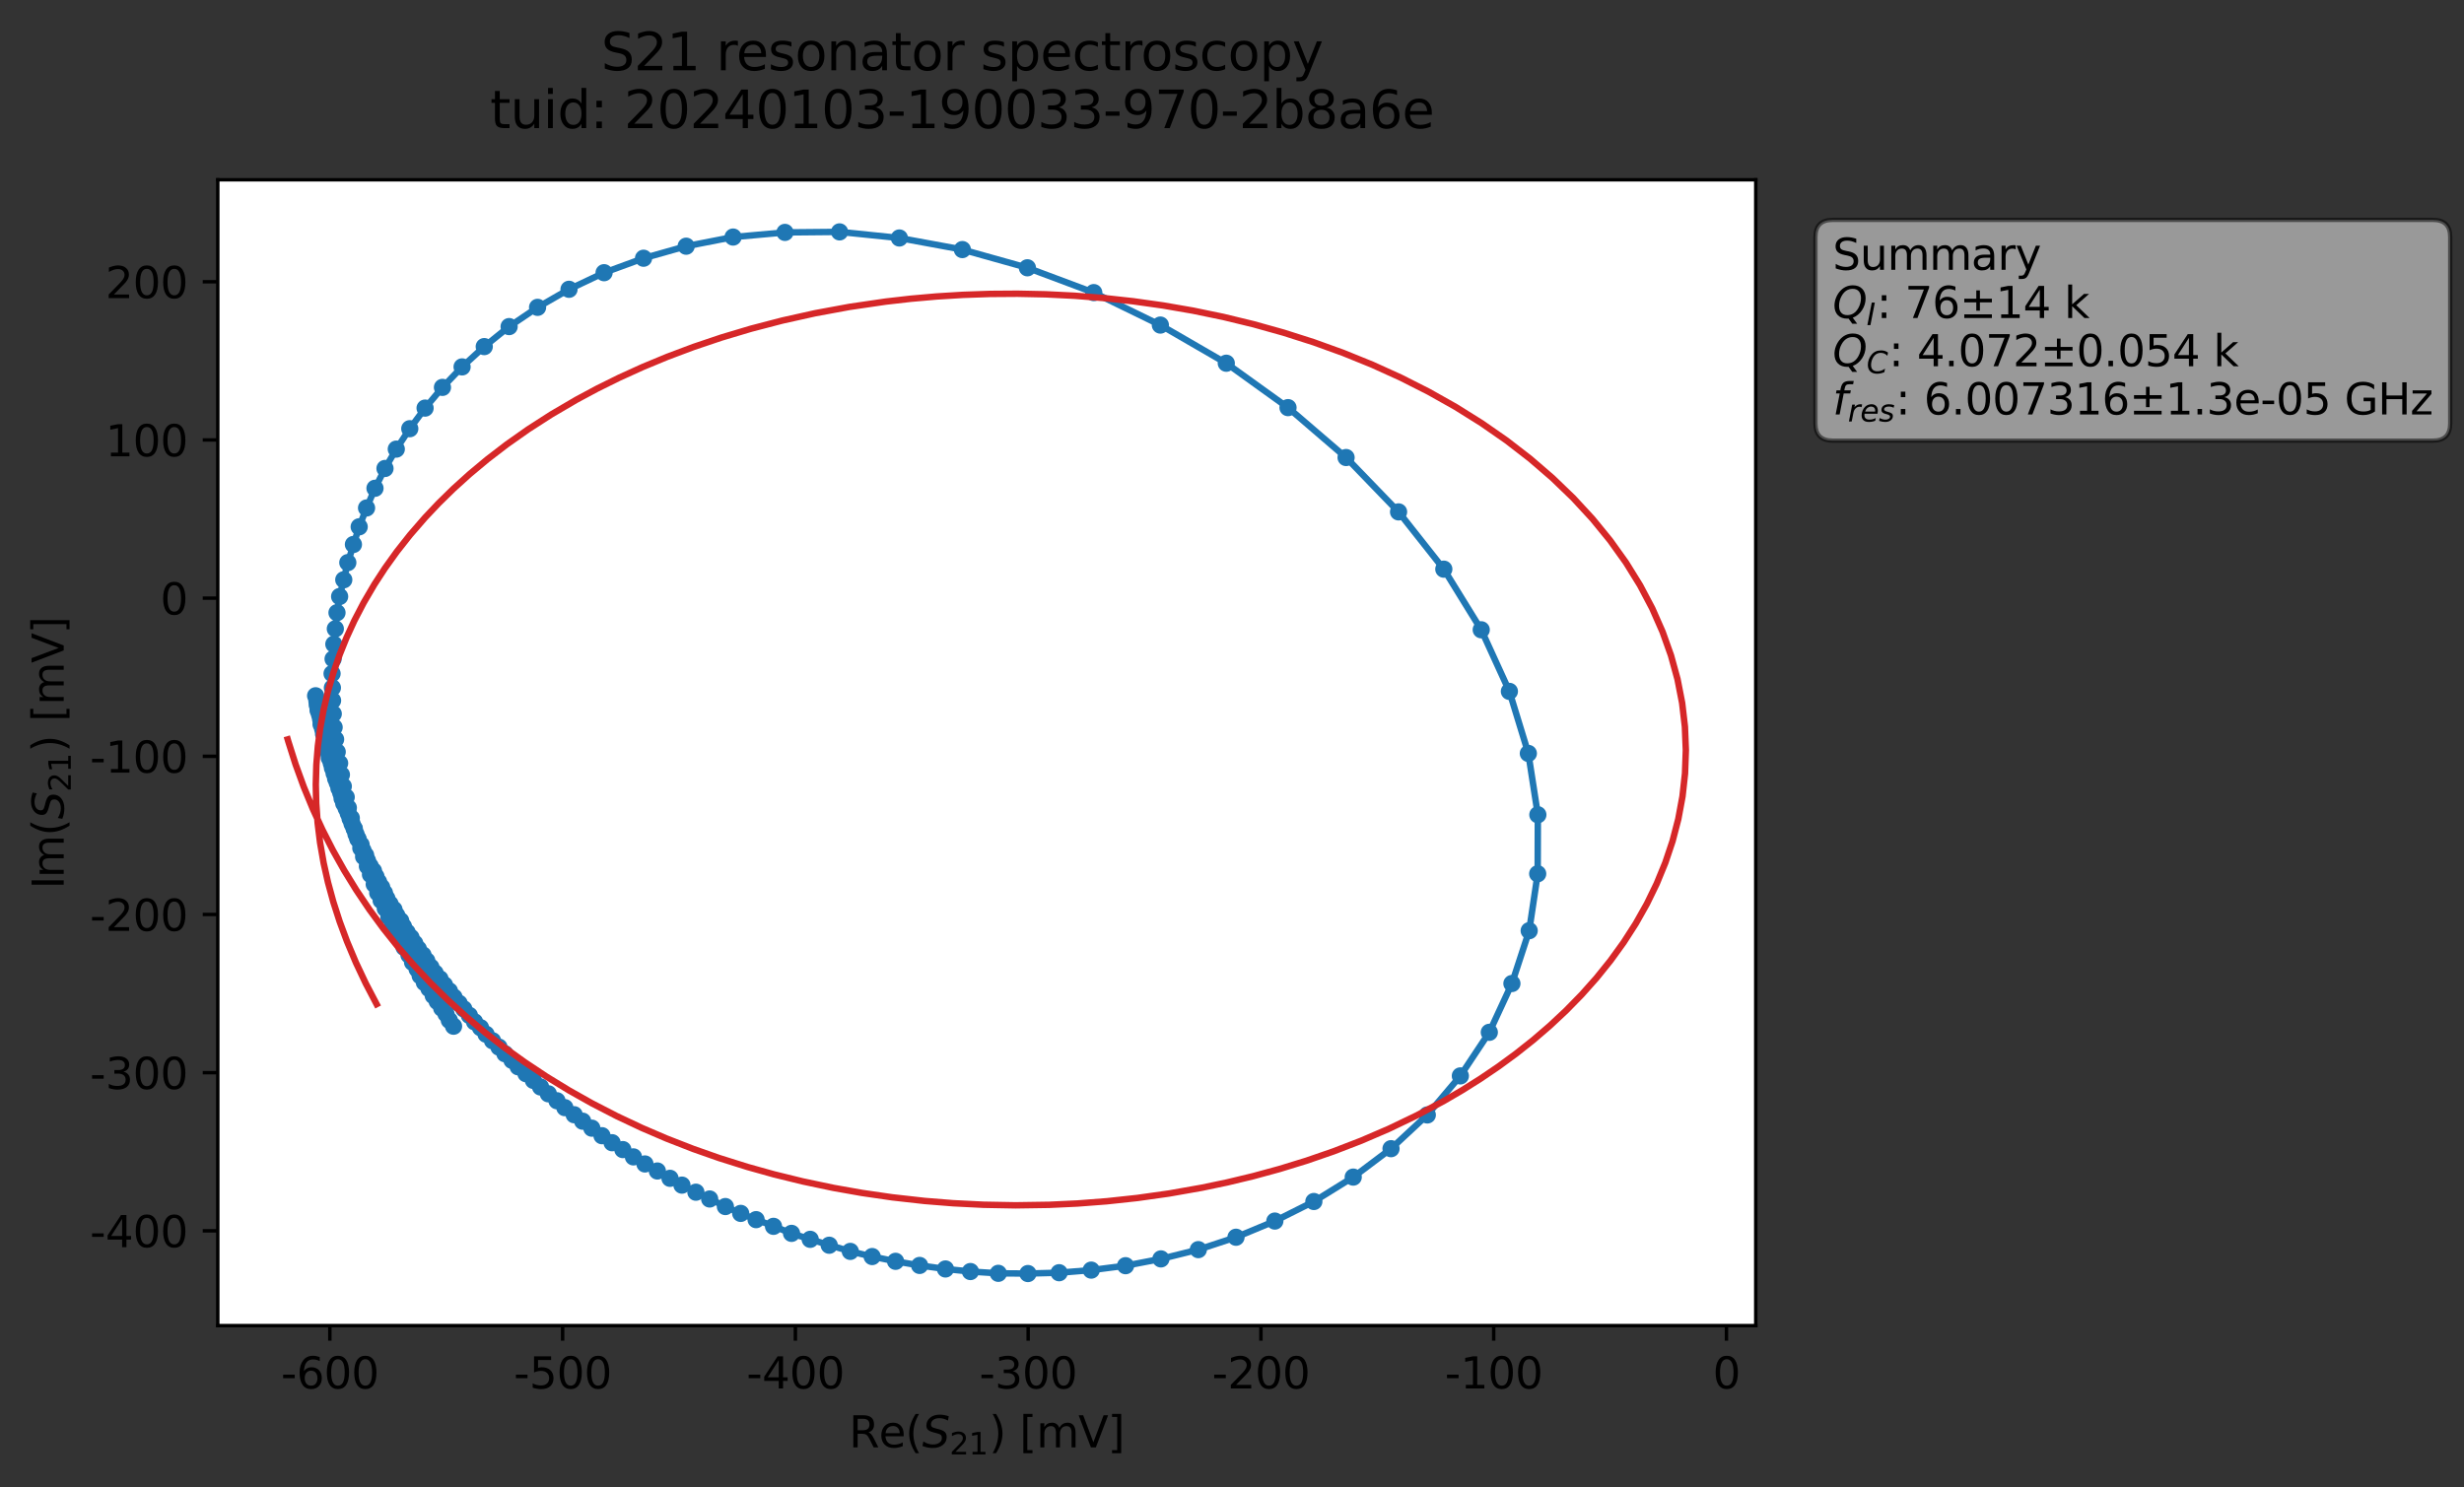 <?xml version="1.0" encoding="utf-8" standalone="no"?>
<!DOCTYPE svg PUBLIC "-//W3C//DTD SVG 1.1//EN"
  "http://www.w3.org/Graphics/SVG/1.1/DTD/svg11.dtd">
<svg xmlns:xlink="http://www.w3.org/1999/xlink" width="572.149pt" height="345.428pt" viewBox="0 0 572.149 345.428" xmlns="http://www.w3.org/2000/svg" version="1.1">
 <rect x="0" y="0" width="572.149" height="345.428" fill="#333333" stroke="none"/>
 <defs>
  <style type="text/css">*{stroke-linejoin: round; stroke-linecap: butt}</style>
 </defs>
 <g id="figure_1">
  <g id="patch_1">
   <path d="M 0 345.428 
L 572.149 345.428 
L 572.149 -0 
L 0 -0 
L 0 345.428 
z
" style="fill: none; opacity: 0"/>
  </g>
  <g id="axes_1">
   <g id="patch_2">
    <path d="M 50.573 307.872 
L 407.693 307.872 
L 407.693 41.76 
L 50.573 41.76 
z
" style="fill: #ffffff"/>
   </g>
   <g id="matplotlib.axis_1">
    <g id="xtick_1">
     <g id="line2d_1">
      <defs>
       <path id="m8aedec2791" d="M 0 0 
L 0 3.5 
" style="stroke: #000000; stroke-width: 0.8"/>
      </defs>
      <g>
       <use xlink:href="#m8aedec2791" x="76.592" y="307.872" style="stroke: #000000; stroke-width: 0.8"/>
      </g>
     </g>
     <g id="text_1">
      <!-- -600 -->
      <g transform="translate(65.245 322.47) scale(0.1 -0.1)">
       <defs>
        <path id="DejaVuSans-2d" d="M 313 2009 
L 1997 2009 
L 1997 1497 
L 313 1497 
L 313 2009 
z
" transform="scale(0.016)"/>
        <path id="DejaVuSans-36" d="M 2113 2584 
Q 1688 2584 1439 2293 
Q 1191 2003 1191 1497 
Q 1191 994 1439 701 
Q 1688 409 2113 409 
Q 2538 409 2786 701 
Q 3034 994 3034 1497 
Q 3034 2003 2786 2293 
Q 2538 2584 2113 2584 
z
M 3366 4563 
L 3366 3988 
Q 3128 4100 2886 4159 
Q 2644 4219 2406 4219 
Q 1781 4219 1451 3797 
Q 1122 3375 1075 2522 
Q 1259 2794 1537 2939 
Q 1816 3084 2150 3084 
Q 2853 3084 3261 2657 
Q 3669 2231 3669 1497 
Q 3669 778 3244 343 
Q 2819 -91 2113 -91 
Q 1303 -91 875 529 
Q 447 1150 447 2328 
Q 447 3434 972 4092 
Q 1497 4750 2381 4750 
Q 2619 4750 2861 4703 
Q 3103 4656 3366 4563 
z
" transform="scale(0.016)"/>
        <path id="DejaVuSans-30" d="M 2034 4250 
Q 1547 4250 1301 3770 
Q 1056 3291 1056 2328 
Q 1056 1369 1301 889 
Q 1547 409 2034 409 
Q 2525 409 2770 889 
Q 3016 1369 3016 2328 
Q 3016 3291 2770 3770 
Q 2525 4250 2034 4250 
z
M 2034 4750 
Q 2819 4750 3233 4129 
Q 3647 3509 3647 2328 
Q 3647 1150 3233 529 
Q 2819 -91 2034 -91 
Q 1250 -91 836 529 
Q 422 1150 422 2328 
Q 422 3509 836 4129 
Q 1250 4750 2034 4750 
z
" transform="scale(0.016)"/>
       </defs>
       <use xlink:href="#DejaVuSans-2d"/>
       <use xlink:href="#DejaVuSans-36" x="36.084"/>
       <use xlink:href="#DejaVuSans-30" x="99.707"/>
       <use xlink:href="#DejaVuSans-30" x="163.33"/>
      </g>
     </g>
    </g>
    <g id="xtick_2">
     <g id="line2d_2">
      <g>
       <use xlink:href="#m8aedec2791" x="130.642" y="307.872" style="stroke: #000000; stroke-width: 0.8"/>
      </g>
     </g>
     <g id="text_2">
      <!-- -500 -->
      <g transform="translate(119.294 322.47) scale(0.1 -0.1)">
       <defs>
        <path id="DejaVuSans-35" d="M 691 4666 
L 3169 4666 
L 3169 4134 
L 1269 4134 
L 1269 2991 
Q 1406 3038 1543 3061 
Q 1681 3084 1819 3084 
Q 2600 3084 3056 2656 
Q 3513 2228 3513 1497 
Q 3513 744 3044 326 
Q 2575 -91 1722 -91 
Q 1428 -91 1123 -41 
Q 819 9 494 109 
L 494 744 
Q 775 591 1075 516 
Q 1375 441 1709 441 
Q 2250 441 2565 725 
Q 2881 1009 2881 1497 
Q 2881 1984 2565 2268 
Q 2250 2553 1709 2553 
Q 1456 2553 1204 2497 
Q 953 2441 691 2322 
L 691 4666 
z
" transform="scale(0.016)"/>
       </defs>
       <use xlink:href="#DejaVuSans-2d"/>
       <use xlink:href="#DejaVuSans-35" x="36.084"/>
       <use xlink:href="#DejaVuSans-30" x="99.707"/>
       <use xlink:href="#DejaVuSans-30" x="163.33"/>
      </g>
     </g>
    </g>
    <g id="xtick_3">
     <g id="line2d_3">
      <g>
       <use xlink:href="#m8aedec2791" x="184.691" y="307.872" style="stroke: #000000; stroke-width: 0.8"/>
      </g>
     </g>
     <g id="text_3">
      <!-- -400 -->
      <g transform="translate(173.344 322.47) scale(0.1 -0.1)">
       <defs>
        <path id="DejaVuSans-34" d="M 2419 4116 
L 825 1625 
L 2419 1625 
L 2419 4116 
z
M 2253 4666 
L 3047 4666 
L 3047 1625 
L 3713 1625 
L 3713 1100 
L 3047 1100 
L 3047 0 
L 2419 0 
L 2419 1100 
L 313 1100 
L 313 1709 
L 2253 4666 
z
" transform="scale(0.016)"/>
       </defs>
       <use xlink:href="#DejaVuSans-2d"/>
       <use xlink:href="#DejaVuSans-34" x="36.084"/>
       <use xlink:href="#DejaVuSans-30" x="99.707"/>
       <use xlink:href="#DejaVuSans-30" x="163.33"/>
      </g>
     </g>
    </g>
    <g id="xtick_4">
     <g id="line2d_4">
      <g>
       <use xlink:href="#m8aedec2791" x="238.741" y="307.872" style="stroke: #000000; stroke-width: 0.8"/>
      </g>
     </g>
     <g id="text_4">
      <!-- -300 -->
      <g transform="translate(227.393 322.47) scale(0.1 -0.1)">
       <defs>
        <path id="DejaVuSans-33" d="M 2597 2516 
Q 3050 2419 3304 2112 
Q 3559 1806 3559 1356 
Q 3559 666 3084 287 
Q 2609 -91 1734 -91 
Q 1441 -91 1130 -33 
Q 819 25 488 141 
L 488 750 
Q 750 597 1062 519 
Q 1375 441 1716 441 
Q 2309 441 2620 675 
Q 2931 909 2931 1356 
Q 2931 1769 2642 2001 
Q 2353 2234 1838 2234 
L 1294 2234 
L 1294 2753 
L 1863 2753 
Q 2328 2753 2575 2939 
Q 2822 3125 2822 3475 
Q 2822 3834 2567 4026 
Q 2313 4219 1838 4219 
Q 1578 4219 1281 4162 
Q 984 4106 628 3988 
L 628 4550 
Q 988 4650 1302 4700 
Q 1616 4750 1894 4750 
Q 2613 4750 3031 4423 
Q 3450 4097 3450 3541 
Q 3450 3153 3228 2886 
Q 3006 2619 2597 2516 
z
" transform="scale(0.016)"/>
       </defs>
       <use xlink:href="#DejaVuSans-2d"/>
       <use xlink:href="#DejaVuSans-33" x="36.084"/>
       <use xlink:href="#DejaVuSans-30" x="99.707"/>
       <use xlink:href="#DejaVuSans-30" x="163.33"/>
      </g>
     </g>
    </g>
    <g id="xtick_5">
     <g id="line2d_5">
      <g>
       <use xlink:href="#m8aedec2791" x="292.79" y="307.872" style="stroke: #000000; stroke-width: 0.8"/>
      </g>
     </g>
     <g id="text_5">
      <!-- -200 -->
      <g transform="translate(281.443 322.47) scale(0.1 -0.1)">
       <defs>
        <path id="DejaVuSans-32" d="M 1228 531 
L 3431 531 
L 3431 0 
L 469 0 
L 469 531 
Q 828 903 1448 1529 
Q 2069 2156 2228 2338 
Q 2531 2678 2651 2914 
Q 2772 3150 2772 3378 
Q 2772 3750 2511 3984 
Q 2250 4219 1831 4219 
Q 1534 4219 1204 4116 
Q 875 4013 500 3803 
L 500 4441 
Q 881 4594 1212 4672 
Q 1544 4750 1819 4750 
Q 2544 4750 2975 4387 
Q 3406 4025 3406 3419 
Q 3406 3131 3298 2873 
Q 3191 2616 2906 2266 
Q 2828 2175 2409 1742 
Q 1991 1309 1228 531 
z
" transform="scale(0.016)"/>
       </defs>
       <use xlink:href="#DejaVuSans-2d"/>
       <use xlink:href="#DejaVuSans-32" x="36.084"/>
       <use xlink:href="#DejaVuSans-30" x="99.707"/>
       <use xlink:href="#DejaVuSans-30" x="163.33"/>
      </g>
     </g>
    </g>
    <g id="xtick_6">
     <g id="line2d_6">
      <g>
       <use xlink:href="#m8aedec2791" x="346.84" y="307.872" style="stroke: #000000; stroke-width: 0.8"/>
      </g>
     </g>
     <g id="text_6">
      <!-- -100 -->
      <g transform="translate(335.492 322.47) scale(0.1 -0.1)">
       <defs>
        <path id="DejaVuSans-31" d="M 794 531 
L 1825 531 
L 1825 4091 
L 703 3866 
L 703 4441 
L 1819 4666 
L 2450 4666 
L 2450 531 
L 3481 531 
L 3481 0 
L 794 0 
L 794 531 
z
" transform="scale(0.016)"/>
       </defs>
       <use xlink:href="#DejaVuSans-2d"/>
       <use xlink:href="#DejaVuSans-31" x="36.084"/>
       <use xlink:href="#DejaVuSans-30" x="99.707"/>
       <use xlink:href="#DejaVuSans-30" x="163.33"/>
      </g>
     </g>
    </g>
    <g id="xtick_7">
     <g id="line2d_7">
      <g>
       <use xlink:href="#m8aedec2791" x="400.889" y="307.872" style="stroke: #000000; stroke-width: 0.8"/>
      </g>
     </g>
     <g id="text_7">
      <!-- 0 -->
      <g transform="translate(397.708 322.47) scale(0.1 -0.1)">
       <use xlink:href="#DejaVuSans-30"/>
      </g>
     </g>
    </g>
    <g id="text_8">
     <!-- Re$(S_{21})$ [mV] -->
     <g transform="translate(197.133 336.149) scale(0.1 -0.1)">
      <defs>
       <path id="DejaVuSans-52" d="M 2841 2188 
Q 3044 2119 3236 1894 
Q 3428 1669 3622 1275 
L 4263 0 
L 3584 0 
L 2988 1197 
Q 2756 1666 2539 1819 
Q 2322 1972 1947 1972 
L 1259 1972 
L 1259 0 
L 628 0 
L 628 4666 
L 2053 4666 
Q 2853 4666 3247 4331 
Q 3641 3997 3641 3322 
Q 3641 2881 3436 2590 
Q 3231 2300 2841 2188 
z
M 1259 4147 
L 1259 2491 
L 2053 2491 
Q 2509 2491 2742 2702 
Q 2975 2913 2975 3322 
Q 2975 3731 2742 3939 
Q 2509 4147 2053 4147 
L 1259 4147 
z
" transform="scale(0.016)"/>
       <path id="DejaVuSans-65" d="M 3597 1894 
L 3597 1613 
L 953 1613 
Q 991 1019 1311 708 
Q 1631 397 2203 397 
Q 2534 397 2845 478 
Q 3156 559 3463 722 
L 3463 178 
Q 3153 47 2828 -22 
Q 2503 -91 2169 -91 
Q 1331 -91 842 396 
Q 353 884 353 1716 
Q 353 2575 817 3079 
Q 1281 3584 2069 3584 
Q 2775 3584 3186 3129 
Q 3597 2675 3597 1894 
z
M 3022 2063 
Q 3016 2534 2758 2815 
Q 2500 3097 2075 3097 
Q 1594 3097 1305 2825 
Q 1016 2553 972 2059 
L 3022 2063 
z
" transform="scale(0.016)"/>
       <path id="DejaVuSans-28" d="M 1984 4856 
Q 1566 4138 1362 3434 
Q 1159 2731 1159 2009 
Q 1159 1288 1364 580 
Q 1569 -128 1984 -844 
L 1484 -844 
Q 1016 -109 783 600 
Q 550 1309 550 2009 
Q 550 2706 781 3412 
Q 1013 4119 1484 4856 
L 1984 4856 
z
" transform="scale(0.016)"/>
       <path id="DejaVuSans-Oblique-53" d="M 3859 4513 
L 3738 3897 
Q 3422 4066 3111 4152 
Q 2800 4238 2509 4238 
Q 1944 4238 1609 3991 
Q 1275 3744 1275 3334 
Q 1275 3109 1398 2989 
Q 1522 2869 2034 2731 
L 2413 2638 
Q 3053 2472 3303 2217 
Q 3553 1963 3553 1503 
Q 3553 797 2998 353 
Q 2444 -91 1538 -91 
Q 1166 -91 791 -17 
Q 416 56 38 206 
L 166 856 
Q 513 641 861 531 
Q 1209 422 1556 422 
Q 2147 422 2503 684 
Q 2859 947 2859 1369 
Q 2859 1650 2717 1795 
Q 2575 1941 2106 2059 
L 1728 2156 
Q 1081 2325 845 2545 
Q 609 2766 609 3163 
Q 609 3859 1145 4304 
Q 1681 4750 2541 4750 
Q 2875 4750 3203 4690 
Q 3531 4631 3859 4513 
z
" transform="scale(0.016)"/>
       <path id="DejaVuSans-29" d="M 513 4856 
L 1013 4856 
Q 1481 4119 1714 3412 
Q 1947 2706 1947 2009 
Q 1947 1309 1714 600 
Q 1481 -109 1013 -844 
L 513 -844 
Q 928 -128 1133 580 
Q 1338 1288 1338 2009 
Q 1338 2731 1133 3434 
Q 928 4138 513 4856 
z
" transform="scale(0.016)"/>
       <path id="DejaVuSans-20" transform="scale(0.016)"/>
       <path id="DejaVuSans-5b" d="M 550 4863 
L 1875 4863 
L 1875 4416 
L 1125 4416 
L 1125 -397 
L 1875 -397 
L 1875 -844 
L 550 -844 
L 550 4863 
z
" transform="scale(0.016)"/>
       <path id="DejaVuSans-6d" d="M 3328 2828 
Q 3544 3216 3844 3400 
Q 4144 3584 4550 3584 
Q 5097 3584 5394 3201 
Q 5691 2819 5691 2113 
L 5691 0 
L 5113 0 
L 5113 2094 
Q 5113 2597 4934 2840 
Q 4756 3084 4391 3084 
Q 3944 3084 3684 2787 
Q 3425 2491 3425 1978 
L 3425 0 
L 2847 0 
L 2847 2094 
Q 2847 2600 2669 2842 
Q 2491 3084 2119 3084 
Q 1678 3084 1418 2786 
Q 1159 2488 1159 1978 
L 1159 0 
L 581 0 
L 581 3500 
L 1159 3500 
L 1159 2956 
Q 1356 3278 1631 3431 
Q 1906 3584 2284 3584 
Q 2666 3584 2933 3390 
Q 3200 3197 3328 2828 
z
" transform="scale(0.016)"/>
       <path id="DejaVuSans-56" d="M 1831 0 
L 50 4666 
L 709 4666 
L 2188 738 
L 3669 4666 
L 4325 4666 
L 2547 0 
L 1831 0 
z
" transform="scale(0.016)"/>
       <path id="DejaVuSans-5d" d="M 1947 4863 
L 1947 -844 
L 622 -844 
L 622 -397 
L 1369 -397 
L 1369 4416 
L 622 4416 
L 622 4863 
L 1947 4863 
z
" transform="scale(0.016)"/>
      </defs>
      <use xlink:href="#DejaVuSans-52" transform="translate(0 0.016)"/>
      <use xlink:href="#DejaVuSans-65" transform="translate(69.482 0.016)"/>
      <use xlink:href="#DejaVuSans-28" transform="translate(131.006 0.016)"/>
      <use xlink:href="#DejaVuSans-Oblique-53" transform="translate(170.02 0.016)"/>
      <use xlink:href="#DejaVuSans-32" transform="translate(233.496 -16.391) scale(0.7)"/>
      <use xlink:href="#DejaVuSans-31" transform="translate(278.032 -16.391) scale(0.7)"/>
      <use xlink:href="#DejaVuSans-29" transform="translate(325.303 0.016)"/>
      <use xlink:href="#DejaVuSans-20" transform="translate(364.316 0.016)"/>
      <use xlink:href="#DejaVuSans-5b" transform="translate(396.104 0.016)"/>
      <use xlink:href="#DejaVuSans-6d" transform="translate(435.117 0.016)"/>
      <use xlink:href="#DejaVuSans-56" transform="translate(532.529 0.016)"/>
      <use xlink:href="#DejaVuSans-5d" transform="translate(600.938 0.016)"/>
     </g>
    </g>
   </g>
   <g id="matplotlib.axis_2">
    <g id="ytick_1">
     <g id="line2d_8">
      <defs>
       <path id="m9cfbd0b1cc" d="M 0 0 
L -3.5 0 
" style="stroke: #000000; stroke-width: 0.8"/>
      </defs>
      <g>
       <use xlink:href="#m9cfbd0b1cc" x="50.573" y="285.854" style="stroke: #000000; stroke-width: 0.8"/>
      </g>
     </g>
     <g id="text_9">
      <!-- -400 -->
      <g transform="translate(20.878 289.654) scale(0.1 -0.1)">
       <use xlink:href="#DejaVuSans-2d"/>
       <use xlink:href="#DejaVuSans-34" x="36.084"/>
       <use xlink:href="#DejaVuSans-30" x="99.707"/>
       <use xlink:href="#DejaVuSans-30" x="163.33"/>
      </g>
     </g>
    </g>
    <g id="ytick_2">
     <g id="line2d_9">
      <g>
       <use xlink:href="#m9cfbd0b1cc" x="50.573" y="249.119" style="stroke: #000000; stroke-width: 0.8"/>
      </g>
     </g>
     <g id="text_10">
      <!-- -300 -->
      <g transform="translate(20.878 252.918) scale(0.1 -0.1)">
       <use xlink:href="#DejaVuSans-2d"/>
       <use xlink:href="#DejaVuSans-33" x="36.084"/>
       <use xlink:href="#DejaVuSans-30" x="99.707"/>
       <use xlink:href="#DejaVuSans-30" x="163.33"/>
      </g>
     </g>
    </g>
    <g id="ytick_3">
     <g id="line2d_10">
      <g>
       <use xlink:href="#m9cfbd0b1cc" x="50.573" y="212.384" style="stroke: #000000; stroke-width: 0.8"/>
      </g>
     </g>
     <g id="text_11">
      <!-- -200 -->
      <g transform="translate(20.878 216.183) scale(0.1 -0.1)">
       <use xlink:href="#DejaVuSans-2d"/>
       <use xlink:href="#DejaVuSans-32" x="36.084"/>
       <use xlink:href="#DejaVuSans-30" x="99.707"/>
       <use xlink:href="#DejaVuSans-30" x="163.33"/>
      </g>
     </g>
    </g>
    <g id="ytick_4">
     <g id="line2d_11">
      <g>
       <use xlink:href="#m9cfbd0b1cc" x="50.573" y="175.649" style="stroke: #000000; stroke-width: 0.8"/>
      </g>
     </g>
     <g id="text_12">
      <!-- -100 -->
      <g transform="translate(20.878 179.448) scale(0.1 -0.1)">
       <use xlink:href="#DejaVuSans-2d"/>
       <use xlink:href="#DejaVuSans-31" x="36.084"/>
       <use xlink:href="#DejaVuSans-30" x="99.707"/>
       <use xlink:href="#DejaVuSans-30" x="163.33"/>
      </g>
     </g>
    </g>
    <g id="ytick_5">
     <g id="line2d_12">
      <g>
       <use xlink:href="#m9cfbd0b1cc" x="50.573" y="138.913" style="stroke: #000000; stroke-width: 0.8"/>
      </g>
     </g>
     <g id="text_13">
      <!-- 0 -->
      <g transform="translate(37.211 142.713) scale(0.1 -0.1)">
       <use xlink:href="#DejaVuSans-30"/>
      </g>
     </g>
    </g>
    <g id="ytick_6">
     <g id="line2d_13">
      <g>
       <use xlink:href="#m9cfbd0b1cc" x="50.573" y="102.178" style="stroke: #000000; stroke-width: 0.8"/>
      </g>
     </g>
     <g id="text_14">
      <!-- 100 -->
      <g transform="translate(24.486 105.977) scale(0.1 -0.1)">
       <use xlink:href="#DejaVuSans-31"/>
       <use xlink:href="#DejaVuSans-30" x="63.623"/>
       <use xlink:href="#DejaVuSans-30" x="127.246"/>
      </g>
     </g>
    </g>
    <g id="ytick_7">
     <g id="line2d_14">
      <g>
       <use xlink:href="#m9cfbd0b1cc" x="50.573" y="65.443" style="stroke: #000000; stroke-width: 0.8"/>
      </g>
     </g>
     <g id="text_15">
      <!-- 200 -->
      <g transform="translate(24.486 69.242) scale(0.1 -0.1)">
       <use xlink:href="#DejaVuSans-32"/>
       <use xlink:href="#DejaVuSans-30" x="63.623"/>
       <use xlink:href="#DejaVuSans-30" x="127.246"/>
      </g>
     </g>
    </g>
    <g id="text_16">
     <!-- Im$(S_{21})$ [mV] -->
     <g transform="translate(14.798 206.466) rotate(-90) scale(0.1 -0.1)">
      <defs>
       <path id="DejaVuSans-49" d="M 628 4666 
L 1259 4666 
L 1259 0 
L 628 0 
L 628 4666 
z
" transform="scale(0.016)"/>
      </defs>
      <use xlink:href="#DejaVuSans-49" transform="translate(0 0.016)"/>
      <use xlink:href="#DejaVuSans-6d" transform="translate(25.867 0.016)"/>
      <use xlink:href="#DejaVuSans-28" transform="translate(123.279 0.016)"/>
      <use xlink:href="#DejaVuSans-Oblique-53" transform="translate(162.293 0.016)"/>
      <use xlink:href="#DejaVuSans-32" transform="translate(225.77 -16.391) scale(0.7)"/>
      <use xlink:href="#DejaVuSans-31" transform="translate(270.306 -16.391) scale(0.7)"/>
      <use xlink:href="#DejaVuSans-29" transform="translate(317.576 0.016)"/>
      <use xlink:href="#DejaVuSans-20" transform="translate(356.59 0.016)"/>
      <use xlink:href="#DejaVuSans-5b" transform="translate(388.377 0.016)"/>
      <use xlink:href="#DejaVuSans-6d" transform="translate(427.391 0.016)"/>
      <use xlink:href="#DejaVuSans-56" transform="translate(524.803 0.016)"/>
      <use xlink:href="#DejaVuSans-5d" transform="translate(593.211 0.016)"/>
     </g>
    </g>
   </g>
   <g id="line2d_15">
    <path d="M 105.32 238.334 
L 104.335 236.952 
L 103.563 235.473 
L 101.524 232.579 
L 100.604 231.244 
L 99.606 229.591 
L 98.544 228.197 
L 97.572 226.619 
L 96.863 225.076 
L 95.799 223.501 
L 94.962 221.793 
L 93.833 220.02 
L 90.302 212.979 
L 89.472 211.011 
L 87.713 207.373 
L 85.312 201.177 
L 84.433 198.967 
L 81.573 189.984 
L 80.886 187.605 
L 80.391 185.128 
L 79.717 182.616 
L 77.929 171.708 
L 77.589 168.914 
L 77.227 162.697 
L 77.108 156.442 
L 77.863 146.039 
L 78.253 142.296 
L 78.863 138.54 
L 80.762 130.663 
L 83.404 122.349 
L 85.116 117.975 
L 87.075 113.401 
L 89.397 108.8 
L 92.021 104.305 
L 95.152 99.563 
L 98.705 94.78 
L 102.74 89.968 
L 107.299 85.21 
L 112.444 80.496 
L 118.22 75.849 
L 124.827 71.382 
L 132.13 67.187 
L 140.27 63.334 
L 149.434 59.973 
L 159.332 57.179 
L 170.225 55.055 
L 182.27 53.976 
L 194.951 53.856 
L 208.836 55.271 
L 223.463 57.963 
L 238.566 62.193 
L 253.975 67.958 
L 269.441 75.496 
L 284.749 84.357 
L 299.081 94.669 
L 312.566 106.259 
L 324.752 118.885 
L 335.259 132.184 
L 343.947 146.264 
L 350.485 160.571 
L 354.886 174.979 
L 357.094 189.223 
L 357.057 202.926 
L 355.084 216.149 
L 351.072 228.419 
L 345.825 239.751 
L 339.098 249.874 
L 331.425 258.942 
L 322.999 266.777 
L 314.225 273.376 
L 305.082 279.045 
L 296.023 283.586 
L 287.005 287.344 
L 278.254 290.222 
L 269.572 292.374 
L 261.36 293.951 
L 253.386 294.978 
L 245.935 295.584 
L 238.689 295.776 
L 231.813 295.724 
L 225.337 295.31 
L 219.538 294.713 
L 213.54 293.892 
L 207.957 292.936 
L 202.521 291.828 
L 197.447 290.63 
L 188.134 287.827 
L 183.8 286.444 
L 171.998 281.806 
L 168.435 280.216 
L 158.351 275.24 
L 147.085 268.683 
L 137.426 262.015 
L 131.161 257.248 
L 120.324 247.758 
L 118.89 246.265 
L 117.246 244.724 
L 115.863 243.191 
L 112.86 240.196 
L 111.576 238.675 
L 110.19 237.316 
L 106.612 233.015 
L 105.42 231.597 
L 102.161 227.33 
L 101.033 225.983 
L 99.097 223.135 
L 98.214 221.789 
L 97.146 220.398 
L 95.433 217.731 
L 94.524 216.51 
L 93.685 215.174 
L 93.045 213.837 
L 92.123 212.563 
L 91.479 211.222 
L 90.56 209.914 
L 89.818 208.635 
L 88.627 206.058 
L 87.298 203.565 
L 86.722 202.254 
L 85.958 201.133 
L 85.327 199.871 
L 84.898 198.609 
L 84.28 197.482 
L 83.846 196.163 
L 83.139 194.918 
L 81.297 190.127 
L 80.382 187.734 
L 79.821 186.594 
L 79.433 185.436 
L 79.132 184.154 
L 77.938 180.829 
L 75.917 173.763 
L 75.767 172.709 
L 73.854 164.965 
L 73.288 161.589 
L 73.288 161.589 
" clip-path="url(#p7b173bc9ac)" style="fill: none; stroke: #1f77b4; stroke-width: 1.5; stroke-linecap: square"/>
    <defs>
     <path id="m2958bd8a1f" d="M 0 1.5 
C 0.398 1.5 0.779 1.342 1.061 1.061 
C 1.342 0.779 1.5 0.398 1.5 0 
C 1.5 -0.398 1.342 -0.779 1.061 -1.061 
C 0.779 -1.342 0.398 -1.5 0 -1.5 
C -0.398 -1.5 -0.779 -1.342 -1.061 -1.061 
C -1.342 -0.779 -1.5 -0.398 -1.5 0 
C -1.5 0.398 -1.342 0.779 -1.061 1.061 
C -0.779 1.342 -0.398 1.5 0 1.5 
z
" style="stroke: #1f77b4"/>
    </defs>
    <g clip-path="url(#p7b173bc9ac)">
     <use xlink:href="#m2958bd8a1f" x="105.32" y="238.334" style="fill: #1f77b4; stroke: #1f77b4"/>
     <use xlink:href="#m2958bd8a1f" x="104.335" y="236.952" style="fill: #1f77b4; stroke: #1f77b4"/>
     <use xlink:href="#m2958bd8a1f" x="103.563" y="235.473" style="fill: #1f77b4; stroke: #1f77b4"/>
     <use xlink:href="#m2958bd8a1f" x="102.569" y="234.148" style="fill: #1f77b4; stroke: #1f77b4"/>
     <use xlink:href="#m2958bd8a1f" x="101.524" y="232.579" style="fill: #1f77b4; stroke: #1f77b4"/>
     <use xlink:href="#m2958bd8a1f" x="100.604" y="231.244" style="fill: #1f77b4; stroke: #1f77b4"/>
     <use xlink:href="#m2958bd8a1f" x="99.606" y="229.591" style="fill: #1f77b4; stroke: #1f77b4"/>
     <use xlink:href="#m2958bd8a1f" x="98.544" y="228.197" style="fill: #1f77b4; stroke: #1f77b4"/>
     <use xlink:href="#m2958bd8a1f" x="97.572" y="226.619" style="fill: #1f77b4; stroke: #1f77b4"/>
     <use xlink:href="#m2958bd8a1f" x="96.863" y="225.076" style="fill: #1f77b4; stroke: #1f77b4"/>
     <use xlink:href="#m2958bd8a1f" x="95.799" y="223.501" style="fill: #1f77b4; stroke: #1f77b4"/>
     <use xlink:href="#m2958bd8a1f" x="94.962" y="221.793" style="fill: #1f77b4; stroke: #1f77b4"/>
     <use xlink:href="#m2958bd8a1f" x="93.833" y="220.02" style="fill: #1f77b4; stroke: #1f77b4"/>
     <use xlink:href="#m2958bd8a1f" x="92.967" y="218.34" style="fill: #1f77b4; stroke: #1f77b4"/>
     <use xlink:href="#m2958bd8a1f" x="92.093" y="216.501" style="fill: #1f77b4; stroke: #1f77b4"/>
     <use xlink:href="#m2958bd8a1f" x="91.221" y="214.743" style="fill: #1f77b4; stroke: #1f77b4"/>
     <use xlink:href="#m2958bd8a1f" x="90.302" y="212.979" style="fill: #1f77b4; stroke: #1f77b4"/>
     <use xlink:href="#m2958bd8a1f" x="89.472" y="211.011" style="fill: #1f77b4; stroke: #1f77b4"/>
     <use xlink:href="#m2958bd8a1f" x="88.503" y="209.12" style="fill: #1f77b4; stroke: #1f77b4"/>
     <use xlink:href="#m2958bd8a1f" x="87.713" y="207.373" style="fill: #1f77b4; stroke: #1f77b4"/>
     <use xlink:href="#m2958bd8a1f" x="86.898" y="205.37" style="fill: #1f77b4; stroke: #1f77b4"/>
     <use xlink:href="#m2958bd8a1f" x="86.025" y="203.106" style="fill: #1f77b4; stroke: #1f77b4"/>
     <use xlink:href="#m2958bd8a1f" x="85.312" y="201.177" style="fill: #1f77b4; stroke: #1f77b4"/>
     <use xlink:href="#m2958bd8a1f" x="84.433" y="198.967" style="fill: #1f77b4; stroke: #1f77b4"/>
     <use xlink:href="#m2958bd8a1f" x="83.782" y="196.978" style="fill: #1f77b4; stroke: #1f77b4"/>
     <use xlink:href="#m2958bd8a1f" x="83.068" y="194.716" style="fill: #1f77b4; stroke: #1f77b4"/>
     <use xlink:href="#m2958bd8a1f" x="82.204" y="192.32" style="fill: #1f77b4; stroke: #1f77b4"/>
     <use xlink:href="#m2958bd8a1f" x="81.573" y="189.984" style="fill: #1f77b4; stroke: #1f77b4"/>
     <use xlink:href="#m2958bd8a1f" x="80.886" y="187.605" style="fill: #1f77b4; stroke: #1f77b4"/>
     <use xlink:href="#m2958bd8a1f" x="80.391" y="185.128" style="fill: #1f77b4; stroke: #1f77b4"/>
     <use xlink:href="#m2958bd8a1f" x="79.717" y="182.616" style="fill: #1f77b4; stroke: #1f77b4"/>
     <use xlink:href="#m2958bd8a1f" x="79.276" y="179.922" style="fill: #1f77b4; stroke: #1f77b4"/>
     <use xlink:href="#m2958bd8a1f" x="78.864" y="177.257" style="fill: #1f77b4; stroke: #1f77b4"/>
     <use xlink:href="#m2958bd8a1f" x="78.303" y="174.627" style="fill: #1f77b4; stroke: #1f77b4"/>
     <use xlink:href="#m2958bd8a1f" x="77.929" y="171.708" style="fill: #1f77b4; stroke: #1f77b4"/>
     <use xlink:href="#m2958bd8a1f" x="77.589" y="168.914" style="fill: #1f77b4; stroke: #1f77b4"/>
     <use xlink:href="#m2958bd8a1f" x="77.387" y="165.786" style="fill: #1f77b4; stroke: #1f77b4"/>
     <use xlink:href="#m2958bd8a1f" x="77.227" y="162.697" style="fill: #1f77b4; stroke: #1f77b4"/>
     <use xlink:href="#m2958bd8a1f" x="77.184" y="159.732" style="fill: #1f77b4; stroke: #1f77b4"/>
     <use xlink:href="#m2958bd8a1f" x="77.108" y="156.442" style="fill: #1f77b4; stroke: #1f77b4"/>
     <use xlink:href="#m2958bd8a1f" x="77.345" y="153.036" style="fill: #1f77b4; stroke: #1f77b4"/>
     <use xlink:href="#m2958bd8a1f" x="77.519" y="149.61" style="fill: #1f77b4; stroke: #1f77b4"/>
     <use xlink:href="#m2958bd8a1f" x="77.863" y="146.039" style="fill: #1f77b4; stroke: #1f77b4"/>
     <use xlink:href="#m2958bd8a1f" x="78.253" y="142.296" style="fill: #1f77b4; stroke: #1f77b4"/>
     <use xlink:href="#m2958bd8a1f" x="78.863" y="138.54" style="fill: #1f77b4; stroke: #1f77b4"/>
     <use xlink:href="#m2958bd8a1f" x="79.825" y="134.651" style="fill: #1f77b4; stroke: #1f77b4"/>
     <use xlink:href="#m2958bd8a1f" x="80.762" y="130.663" style="fill: #1f77b4; stroke: #1f77b4"/>
     <use xlink:href="#m2958bd8a1f" x="82.064" y="126.451" style="fill: #1f77b4; stroke: #1f77b4"/>
     <use xlink:href="#m2958bd8a1f" x="83.404" y="122.349" style="fill: #1f77b4; stroke: #1f77b4"/>
     <use xlink:href="#m2958bd8a1f" x="85.116" y="117.975" style="fill: #1f77b4; stroke: #1f77b4"/>
     <use xlink:href="#m2958bd8a1f" x="87.075" y="113.401" style="fill: #1f77b4; stroke: #1f77b4"/>
     <use xlink:href="#m2958bd8a1f" x="89.397" y="108.8" style="fill: #1f77b4; stroke: #1f77b4"/>
     <use xlink:href="#m2958bd8a1f" x="92.021" y="104.305" style="fill: #1f77b4; stroke: #1f77b4"/>
     <use xlink:href="#m2958bd8a1f" x="95.152" y="99.563" style="fill: #1f77b4; stroke: #1f77b4"/>
     <use xlink:href="#m2958bd8a1f" x="98.705" y="94.78" style="fill: #1f77b4; stroke: #1f77b4"/>
     <use xlink:href="#m2958bd8a1f" x="102.74" y="89.968" style="fill: #1f77b4; stroke: #1f77b4"/>
     <use xlink:href="#m2958bd8a1f" x="107.299" y="85.21" style="fill: #1f77b4; stroke: #1f77b4"/>
     <use xlink:href="#m2958bd8a1f" x="112.444" y="80.496" style="fill: #1f77b4; stroke: #1f77b4"/>
     <use xlink:href="#m2958bd8a1f" x="118.22" y="75.849" style="fill: #1f77b4; stroke: #1f77b4"/>
     <use xlink:href="#m2958bd8a1f" x="124.827" y="71.382" style="fill: #1f77b4; stroke: #1f77b4"/>
     <use xlink:href="#m2958bd8a1f" x="132.13" y="67.187" style="fill: #1f77b4; stroke: #1f77b4"/>
     <use xlink:href="#m2958bd8a1f" x="140.27" y="63.334" style="fill: #1f77b4; stroke: #1f77b4"/>
     <use xlink:href="#m2958bd8a1f" x="149.434" y="59.973" style="fill: #1f77b4; stroke: #1f77b4"/>
     <use xlink:href="#m2958bd8a1f" x="159.332" y="57.179" style="fill: #1f77b4; stroke: #1f77b4"/>
     <use xlink:href="#m2958bd8a1f" x="170.225" y="55.055" style="fill: #1f77b4; stroke: #1f77b4"/>
     <use xlink:href="#m2958bd8a1f" x="182.27" y="53.976" style="fill: #1f77b4; stroke: #1f77b4"/>
     <use xlink:href="#m2958bd8a1f" x="194.951" y="53.856" style="fill: #1f77b4; stroke: #1f77b4"/>
     <use xlink:href="#m2958bd8a1f" x="208.836" y="55.271" style="fill: #1f77b4; stroke: #1f77b4"/>
     <use xlink:href="#m2958bd8a1f" x="223.463" y="57.963" style="fill: #1f77b4; stroke: #1f77b4"/>
     <use xlink:href="#m2958bd8a1f" x="238.566" y="62.193" style="fill: #1f77b4; stroke: #1f77b4"/>
     <use xlink:href="#m2958bd8a1f" x="253.975" y="67.958" style="fill: #1f77b4; stroke: #1f77b4"/>
     <use xlink:href="#m2958bd8a1f" x="269.441" y="75.496" style="fill: #1f77b4; stroke: #1f77b4"/>
     <use xlink:href="#m2958bd8a1f" x="284.749" y="84.357" style="fill: #1f77b4; stroke: #1f77b4"/>
     <use xlink:href="#m2958bd8a1f" x="299.081" y="94.669" style="fill: #1f77b4; stroke: #1f77b4"/>
     <use xlink:href="#m2958bd8a1f" x="312.566" y="106.259" style="fill: #1f77b4; stroke: #1f77b4"/>
     <use xlink:href="#m2958bd8a1f" x="324.752" y="118.885" style="fill: #1f77b4; stroke: #1f77b4"/>
     <use xlink:href="#m2958bd8a1f" x="335.259" y="132.184" style="fill: #1f77b4; stroke: #1f77b4"/>
     <use xlink:href="#m2958bd8a1f" x="343.947" y="146.264" style="fill: #1f77b4; stroke: #1f77b4"/>
     <use xlink:href="#m2958bd8a1f" x="350.485" y="160.571" style="fill: #1f77b4; stroke: #1f77b4"/>
     <use xlink:href="#m2958bd8a1f" x="354.886" y="174.979" style="fill: #1f77b4; stroke: #1f77b4"/>
     <use xlink:href="#m2958bd8a1f" x="357.094" y="189.223" style="fill: #1f77b4; stroke: #1f77b4"/>
     <use xlink:href="#m2958bd8a1f" x="357.057" y="202.926" style="fill: #1f77b4; stroke: #1f77b4"/>
     <use xlink:href="#m2958bd8a1f" x="355.084" y="216.149" style="fill: #1f77b4; stroke: #1f77b4"/>
     <use xlink:href="#m2958bd8a1f" x="351.072" y="228.419" style="fill: #1f77b4; stroke: #1f77b4"/>
     <use xlink:href="#m2958bd8a1f" x="345.825" y="239.751" style="fill: #1f77b4; stroke: #1f77b4"/>
     <use xlink:href="#m2958bd8a1f" x="339.098" y="249.874" style="fill: #1f77b4; stroke: #1f77b4"/>
     <use xlink:href="#m2958bd8a1f" x="331.425" y="258.942" style="fill: #1f77b4; stroke: #1f77b4"/>
     <use xlink:href="#m2958bd8a1f" x="322.999" y="266.777" style="fill: #1f77b4; stroke: #1f77b4"/>
     <use xlink:href="#m2958bd8a1f" x="314.225" y="273.376" style="fill: #1f77b4; stroke: #1f77b4"/>
     <use xlink:href="#m2958bd8a1f" x="305.082" y="279.045" style="fill: #1f77b4; stroke: #1f77b4"/>
     <use xlink:href="#m2958bd8a1f" x="296.023" y="283.586" style="fill: #1f77b4; stroke: #1f77b4"/>
     <use xlink:href="#m2958bd8a1f" x="287.005" y="287.344" style="fill: #1f77b4; stroke: #1f77b4"/>
     <use xlink:href="#m2958bd8a1f" x="278.254" y="290.222" style="fill: #1f77b4; stroke: #1f77b4"/>
     <use xlink:href="#m2958bd8a1f" x="269.572" y="292.374" style="fill: #1f77b4; stroke: #1f77b4"/>
     <use xlink:href="#m2958bd8a1f" x="261.36" y="293.951" style="fill: #1f77b4; stroke: #1f77b4"/>
     <use xlink:href="#m2958bd8a1f" x="253.386" y="294.978" style="fill: #1f77b4; stroke: #1f77b4"/>
     <use xlink:href="#m2958bd8a1f" x="245.935" y="295.584" style="fill: #1f77b4; stroke: #1f77b4"/>
     <use xlink:href="#m2958bd8a1f" x="238.689" y="295.776" style="fill: #1f77b4; stroke: #1f77b4"/>
     <use xlink:href="#m2958bd8a1f" x="231.813" y="295.724" style="fill: #1f77b4; stroke: #1f77b4"/>
     <use xlink:href="#m2958bd8a1f" x="225.337" y="295.31" style="fill: #1f77b4; stroke: #1f77b4"/>
     <use xlink:href="#m2958bd8a1f" x="219.538" y="294.713" style="fill: #1f77b4; stroke: #1f77b4"/>
     <use xlink:href="#m2958bd8a1f" x="213.54" y="293.892" style="fill: #1f77b4; stroke: #1f77b4"/>
     <use xlink:href="#m2958bd8a1f" x="207.957" y="292.936" style="fill: #1f77b4; stroke: #1f77b4"/>
     <use xlink:href="#m2958bd8a1f" x="202.521" y="291.828" style="fill: #1f77b4; stroke: #1f77b4"/>
     <use xlink:href="#m2958bd8a1f" x="197.447" y="290.63" style="fill: #1f77b4; stroke: #1f77b4"/>
     <use xlink:href="#m2958bd8a1f" x="192.549" y="289.201" style="fill: #1f77b4; stroke: #1f77b4"/>
     <use xlink:href="#m2958bd8a1f" x="188.134" y="287.827" style="fill: #1f77b4; stroke: #1f77b4"/>
     <use xlink:href="#m2958bd8a1f" x="183.8" y="286.444" style="fill: #1f77b4; stroke: #1f77b4"/>
     <use xlink:href="#m2958bd8a1f" x="179.61" y="284.809" style="fill: #1f77b4; stroke: #1f77b4"/>
     <use xlink:href="#m2958bd8a1f" x="175.569" y="283.258" style="fill: #1f77b4; stroke: #1f77b4"/>
     <use xlink:href="#m2958bd8a1f" x="171.998" y="281.806" style="fill: #1f77b4; stroke: #1f77b4"/>
     <use xlink:href="#m2958bd8a1f" x="168.435" y="280.216" style="fill: #1f77b4; stroke: #1f77b4"/>
     <use xlink:href="#m2958bd8a1f" x="164.787" y="278.46" style="fill: #1f77b4; stroke: #1f77b4"/>
     <use xlink:href="#m2958bd8a1f" x="161.592" y="276.884" style="fill: #1f77b4; stroke: #1f77b4"/>
     <use xlink:href="#m2958bd8a1f" x="158.351" y="275.24" style="fill: #1f77b4; stroke: #1f77b4"/>
     <use xlink:href="#m2958bd8a1f" x="155.58" y="273.659" style="fill: #1f77b4; stroke: #1f77b4"/>
     <use xlink:href="#m2958bd8a1f" x="152.644" y="271.959" style="fill: #1f77b4; stroke: #1f77b4"/>
     <use xlink:href="#m2958bd8a1f" x="149.761" y="270.324" style="fill: #1f77b4; stroke: #1f77b4"/>
     <use xlink:href="#m2958bd8a1f" x="147.085" y="268.683" style="fill: #1f77b4; stroke: #1f77b4"/>
     <use xlink:href="#m2958bd8a1f" x="144.628" y="266.987" style="fill: #1f77b4; stroke: #1f77b4"/>
     <use xlink:href="#m2958bd8a1f" x="142.132" y="265.391" style="fill: #1f77b4; stroke: #1f77b4"/>
     <use xlink:href="#m2958bd8a1f" x="139.786" y="263.762" style="fill: #1f77b4; stroke: #1f77b4"/>
     <use xlink:href="#m2958bd8a1f" x="137.426" y="262.015" style="fill: #1f77b4; stroke: #1f77b4"/>
     <use xlink:href="#m2958bd8a1f" x="135.294" y="260.392" style="fill: #1f77b4; stroke: #1f77b4"/>
     <use xlink:href="#m2958bd8a1f" x="133.328" y="258.891" style="fill: #1f77b4; stroke: #1f77b4"/>
     <use xlink:href="#m2958bd8a1f" x="131.161" y="257.248" style="fill: #1f77b4; stroke: #1f77b4"/>
     <use xlink:href="#m2958bd8a1f" x="129.33" y="255.645" style="fill: #1f77b4; stroke: #1f77b4"/>
     <use xlink:href="#m2958bd8a1f" x="127.325" y="254.03" style="fill: #1f77b4; stroke: #1f77b4"/>
     <use xlink:href="#m2958bd8a1f" x="125.521" y="252.448" style="fill: #1f77b4; stroke: #1f77b4"/>
     <use xlink:href="#m2958bd8a1f" x="123.862" y="250.921" style="fill: #1f77b4; stroke: #1f77b4"/>
     <use xlink:href="#m2958bd8a1f" x="122.134" y="249.355" style="fill: #1f77b4; stroke: #1f77b4"/>
     <use xlink:href="#m2958bd8a1f" x="120.324" y="247.758" style="fill: #1f77b4; stroke: #1f77b4"/>
     <use xlink:href="#m2958bd8a1f" x="118.89" y="246.265" style="fill: #1f77b4; stroke: #1f77b4"/>
     <use xlink:href="#m2958bd8a1f" x="117.246" y="244.724" style="fill: #1f77b4; stroke: #1f77b4"/>
     <use xlink:href="#m2958bd8a1f" x="115.863" y="243.191" style="fill: #1f77b4; stroke: #1f77b4"/>
     <use xlink:href="#m2958bd8a1f" x="114.367" y="241.706" style="fill: #1f77b4; stroke: #1f77b4"/>
     <use xlink:href="#m2958bd8a1f" x="112.86" y="240.196" style="fill: #1f77b4; stroke: #1f77b4"/>
     <use xlink:href="#m2958bd8a1f" x="111.576" y="238.675" style="fill: #1f77b4; stroke: #1f77b4"/>
     <use xlink:href="#m2958bd8a1f" x="110.19" y="237.316" style="fill: #1f77b4; stroke: #1f77b4"/>
     <use xlink:href="#m2958bd8a1f" x="108.992" y="235.824" style="fill: #1f77b4; stroke: #1f77b4"/>
     <use xlink:href="#m2958bd8a1f" x="107.701" y="234.324" style="fill: #1f77b4; stroke: #1f77b4"/>
     <use xlink:href="#m2958bd8a1f" x="106.612" y="233.015" style="fill: #1f77b4; stroke: #1f77b4"/>
     <use xlink:href="#m2958bd8a1f" x="105.42" y="231.597" style="fill: #1f77b4; stroke: #1f77b4"/>
     <use xlink:href="#m2958bd8a1f" x="104.361" y="230.152" style="fill: #1f77b4; stroke: #1f77b4"/>
     <use xlink:href="#m2958bd8a1f" x="103.207" y="228.74" style="fill: #1f77b4; stroke: #1f77b4"/>
     <use xlink:href="#m2958bd8a1f" x="102.161" y="227.33" style="fill: #1f77b4; stroke: #1f77b4"/>
     <use xlink:href="#m2958bd8a1f" x="101.033" y="225.983" style="fill: #1f77b4; stroke: #1f77b4"/>
     <use xlink:href="#m2958bd8a1f" x="100.047" y="224.609" style="fill: #1f77b4; stroke: #1f77b4"/>
     <use xlink:href="#m2958bd8a1f" x="99.097" y="223.135" style="fill: #1f77b4; stroke: #1f77b4"/>
     <use xlink:href="#m2958bd8a1f" x="98.214" y="221.789" style="fill: #1f77b4; stroke: #1f77b4"/>
     <use xlink:href="#m2958bd8a1f" x="97.146" y="220.398" style="fill: #1f77b4; stroke: #1f77b4"/>
     <use xlink:href="#m2958bd8a1f" x="96.305" y="219.082" style="fill: #1f77b4; stroke: #1f77b4"/>
     <use xlink:href="#m2958bd8a1f" x="95.433" y="217.731" style="fill: #1f77b4; stroke: #1f77b4"/>
     <use xlink:href="#m2958bd8a1f" x="94.524" y="216.51" style="fill: #1f77b4; stroke: #1f77b4"/>
     <use xlink:href="#m2958bd8a1f" x="93.685" y="215.174" style="fill: #1f77b4; stroke: #1f77b4"/>
     <use xlink:href="#m2958bd8a1f" x="93.045" y="213.837" style="fill: #1f77b4; stroke: #1f77b4"/>
     <use xlink:href="#m2958bd8a1f" x="92.123" y="212.563" style="fill: #1f77b4; stroke: #1f77b4"/>
     <use xlink:href="#m2958bd8a1f" x="91.479" y="211.222" style="fill: #1f77b4; stroke: #1f77b4"/>
     <use xlink:href="#m2958bd8a1f" x="90.56" y="209.914" style="fill: #1f77b4; stroke: #1f77b4"/>
     <use xlink:href="#m2958bd8a1f" x="89.818" y="208.635" style="fill: #1f77b4; stroke: #1f77b4"/>
     <use xlink:href="#m2958bd8a1f" x="89.264" y="207.361" style="fill: #1f77b4; stroke: #1f77b4"/>
     <use xlink:href="#m2958bd8a1f" x="88.627" y="206.058" style="fill: #1f77b4; stroke: #1f77b4"/>
     <use xlink:href="#m2958bd8a1f" x="87.906" y="204.812" style="fill: #1f77b4; stroke: #1f77b4"/>
     <use xlink:href="#m2958bd8a1f" x="87.298" y="203.565" style="fill: #1f77b4; stroke: #1f77b4"/>
     <use xlink:href="#m2958bd8a1f" x="86.722" y="202.254" style="fill: #1f77b4; stroke: #1f77b4"/>
     <use xlink:href="#m2958bd8a1f" x="85.958" y="201.133" style="fill: #1f77b4; stroke: #1f77b4"/>
     <use xlink:href="#m2958bd8a1f" x="85.327" y="199.871" style="fill: #1f77b4; stroke: #1f77b4"/>
     <use xlink:href="#m2958bd8a1f" x="84.898" y="198.609" style="fill: #1f77b4; stroke: #1f77b4"/>
     <use xlink:href="#m2958bd8a1f" x="84.28" y="197.482" style="fill: #1f77b4; stroke: #1f77b4"/>
     <use xlink:href="#m2958bd8a1f" x="83.846" y="196.163" style="fill: #1f77b4; stroke: #1f77b4"/>
     <use xlink:href="#m2958bd8a1f" x="83.139" y="194.918" style="fill: #1f77b4; stroke: #1f77b4"/>
     <use xlink:href="#m2958bd8a1f" x="82.664" y="193.735" style="fill: #1f77b4; stroke: #1f77b4"/>
     <use xlink:href="#m2958bd8a1f" x="82.285" y="192.528" style="fill: #1f77b4; stroke: #1f77b4"/>
     <use xlink:href="#m2958bd8a1f" x="81.752" y="191.318" style="fill: #1f77b4; stroke: #1f77b4"/>
     <use xlink:href="#m2958bd8a1f" x="81.297" y="190.127" style="fill: #1f77b4; stroke: #1f77b4"/>
     <use xlink:href="#m2958bd8a1f" x="80.865" y="188.884" style="fill: #1f77b4; stroke: #1f77b4"/>
     <use xlink:href="#m2958bd8a1f" x="80.382" y="187.734" style="fill: #1f77b4; stroke: #1f77b4"/>
     <use xlink:href="#m2958bd8a1f" x="79.821" y="186.594" style="fill: #1f77b4; stroke: #1f77b4"/>
     <use xlink:href="#m2958bd8a1f" x="79.433" y="185.436" style="fill: #1f77b4; stroke: #1f77b4"/>
     <use xlink:href="#m2958bd8a1f" x="79.132" y="184.154" style="fill: #1f77b4; stroke: #1f77b4"/>
     <use xlink:href="#m2958bd8a1f" x="78.706" y="183.07" style="fill: #1f77b4; stroke: #1f77b4"/>
     <use xlink:href="#m2958bd8a1f" x="78.324" y="181.808" style="fill: #1f77b4; stroke: #1f77b4"/>
     <use xlink:href="#m2958bd8a1f" x="77.938" y="180.829" style="fill: #1f77b4; stroke: #1f77b4"/>
     <use xlink:href="#m2958bd8a1f" x="77.586" y="179.619" style="fill: #1f77b4; stroke: #1f77b4"/>
     <use xlink:href="#m2958bd8a1f" x="77.198" y="178.356" style="fill: #1f77b4; stroke: #1f77b4"/>
     <use xlink:href="#m2958bd8a1f" x="76.927" y="177.229" style="fill: #1f77b4; stroke: #1f77b4"/>
     <use xlink:href="#m2958bd8a1f" x="76.471" y="176.036" style="fill: #1f77b4; stroke: #1f77b4"/>
     <use xlink:href="#m2958bd8a1f" x="76.34" y="174.969" style="fill: #1f77b4; stroke: #1f77b4"/>
     <use xlink:href="#m2958bd8a1f" x="75.917" y="173.763" style="fill: #1f77b4; stroke: #1f77b4"/>
     <use xlink:href="#m2958bd8a1f" x="75.767" y="172.709" style="fill: #1f77b4; stroke: #1f77b4"/>
     <use xlink:href="#m2958bd8a1f" x="75.488" y="171.579" style="fill: #1f77b4; stroke: #1f77b4"/>
     <use xlink:href="#m2958bd8a1f" x="75.134" y="170.463" style="fill: #1f77b4; stroke: #1f77b4"/>
     <use xlink:href="#m2958bd8a1f" x="74.926" y="169.279" style="fill: #1f77b4; stroke: #1f77b4"/>
     <use xlink:href="#m2958bd8a1f" x="74.549" y="168.22" style="fill: #1f77b4; stroke: #1f77b4"/>
     <use xlink:href="#m2958bd8a1f" x="74.454" y="167.062" style="fill: #1f77b4; stroke: #1f77b4"/>
     <use xlink:href="#m2958bd8a1f" x="74.204" y="165.964" style="fill: #1f77b4; stroke: #1f77b4"/>
     <use xlink:href="#m2958bd8a1f" x="73.854" y="164.965" style="fill: #1f77b4; stroke: #1f77b4"/>
     <use xlink:href="#m2958bd8a1f" x="73.667" y="163.724" style="fill: #1f77b4; stroke: #1f77b4"/>
     <use xlink:href="#m2958bd8a1f" x="73.584" y="162.781" style="fill: #1f77b4; stroke: #1f77b4"/>
     <use xlink:href="#m2958bd8a1f" x="73.288" y="161.589" style="fill: #1f77b4; stroke: #1f77b4"/>
    </g>
   </g>
   <g id="line2d_16">
    <path d="M 87.451 233.209 
L 84.931 228.394 
L 82.639 223.541 
L 80.583 218.656 
L 78.873 214.044 
L 77.397 209.458 
L 76.157 204.92 
L 75.154 200.453 
L 74.326 195.713 
L 73.753 191.066 
L 73.426 186.55 
L 73.329 182.209 
L 73.461 177.623 
L 73.813 173.264 
L 74.346 169.19 
L 75.124 164.914 
L 76.186 160.421 
L 77.389 156.3 
L 78.887 151.992 
L 80.441 148.143 
L 82.278 144.144 
L 84.439 139.991 
L 86.965 135.68 
L 89.386 131.966 
L 92.129 128.142 
L 95.23 124.211 
L 98.729 120.177 
L 101.845 116.88 
L 105.27 113.527 
L 109.03 110.126 
L 113.154 106.684 
L 117.673 103.214 
L 122.619 99.729 
L 128.025 96.249 
L 133.927 92.794 
L 138.7 90.234 
L 143.787 87.717 
L 149.201 85.255 
L 154.958 82.867 
L 161.069 80.57 
L 167.548 78.386 
L 174.402 76.337 
L 181.641 74.449 
L 189.268 72.749 
L 197.283 71.269 
L 205.683 70.041 
L 211.493 69.379 
L 217.465 68.854 
L 223.594 68.478 
L 229.872 68.262 
L 236.292 68.217 
L 242.842 68.354 
L 249.51 68.684 
L 256.283 69.219 
L 263.143 69.969 
L 270.074 70.943 
L 277.055 72.152 
L 284.065 73.603 
L 291.079 75.304 
L 298.073 77.261 
L 305.019 79.478 
L 311.89 81.959 
L 318.655 84.704 
L 325.284 87.714 
L 331.746 90.985 
L 338.011 94.512 
L 344.047 98.288 
L 349.825 102.305 
L 355.315 106.55 
L 360.489 111.009 
L 365.323 115.668 
L 369.791 120.509 
L 373.875 125.512 
L 377.556 130.657 
L 380.819 135.922 
L 383.653 141.286 
L 386.05 146.724 
L 388.007 152.214 
L 389.522 157.732 
L 390.598 163.255 
L 391.241 168.761 
L 391.461 174.23 
L 391.268 179.639 
L 390.679 184.972 
L 389.708 190.209 
L 388.376 195.336 
L 386.701 200.338 
L 384.705 205.203 
L 382.41 209.92 
L 379.839 214.48 
L 377.014 218.875 
L 373.958 223.1 
L 370.694 227.15 
L 367.245 231.023 
L 363.631 234.717 
L 359.872 238.231 
L 355.99 241.567 
L 352.003 244.726 
L 347.928 247.71 
L 343.781 250.522 
L 339.58 253.167 
L 335.337 255.649 
L 328.923 259.076 
L 322.487 262.163 
L 316.062 264.929 
L 309.677 267.392 
L 303.359 269.573 
L 297.129 271.489 
L 291.002 273.16 
L 284.993 274.604 
L 279.114 275.837 
L 271.49 277.183 
L 264.123 278.222 
L 257.023 278.986 
L 250.192 279.508 
L 243.63 279.814 
L 235.801 279.932 
L 228.377 279.797 
L 221.344 279.446 
L 214.685 278.913 
L 207.163 278.071 
L 200.122 277.048 
L 193.53 275.88 
L 186.364 274.37 
L 179.717 272.737 
L 173.544 271.012 
L 167.017 268.958 
L 161 266.844 
L 154.776 264.418 
L 149.068 261.967 
L 143.262 259.235 
L 137.45 256.238 
L 132.167 253.265 
L 126.93 250.064 
L 121.795 246.652 
L 117.145 243.306 
L 112.609 239.779 
L 108.217 236.088 
L 103.992 232.248 
L 99.952 228.274 
L 96.106 224.177 
L 92.462 219.969 
L 89.022 215.656 
L 85.786 211.245 
L 82.754 206.741 
L 79.925 202.148 
L 77.296 197.467 
L 74.866 192.7 
L 72.634 187.847 
L 70.527 182.728 
L 68.636 177.528 
L 66.959 172.248 
L 66.806 171.725 
L 66.806 171.725 
" clip-path="url(#p7b173bc9ac)" style="fill: none; stroke: #d62728; stroke-width: 1.5; stroke-linecap: square"/>
   </g>
   <g id="patch_3">
    <path d="M 50.573 307.872 
L 50.573 41.76 
" style="fill: none; stroke: #000000; stroke-width: 0.8; stroke-linejoin: miter; stroke-linecap: square"/>
   </g>
   <g id="patch_4">
    <path d="M 407.693 307.872 
L 407.693 41.76 
" style="fill: none; stroke: #000000; stroke-width: 0.8; stroke-linejoin: miter; stroke-linecap: square"/>
   </g>
   <g id="patch_5">
    <path d="M 50.573 307.872 
L 407.693 307.872 
" style="fill: none; stroke: #000000; stroke-width: 0.8; stroke-linejoin: miter; stroke-linecap: square"/>
   </g>
   <g id="patch_6">
    <path d="M 50.573 41.76 
L 407.693 41.76 
" style="fill: none; stroke: #000000; stroke-width: 0.8; stroke-linejoin: miter; stroke-linecap: square"/>
   </g>
   <g id="text_17">
    <g id="patch_7">
     <path d="M 425.549 102.337 
L 564.949 102.337 
Q 568.949 102.337 568.949 98.337 
L 568.949 55.066 
Q 568.949 51.066 564.949 51.066 
L 425.549 51.066 
Q 421.549 51.066 421.549 55.066 
L 421.549 98.337 
Q 421.549 102.337 425.549 102.337 
z
" style="fill: #ffffff; opacity: 0.5; stroke: #000000; stroke-linejoin: miter"/>
    </g>
    <!-- Summary -->
    <g transform="translate(425.549 62.664) scale(0.1 -0.1)">
     <defs>
      <path id="DejaVuSans-53" d="M 3425 4513 
L 3425 3897 
Q 3066 4069 2747 4153 
Q 2428 4238 2131 4238 
Q 1616 4238 1336 4038 
Q 1056 3838 1056 3469 
Q 1056 3159 1242 3001 
Q 1428 2844 1947 2747 
L 2328 2669 
Q 3034 2534 3370 2195 
Q 3706 1856 3706 1288 
Q 3706 609 3251 259 
Q 2797 -91 1919 -91 
Q 1588 -91 1214 -16 
Q 841 59 441 206 
L 441 856 
Q 825 641 1194 531 
Q 1563 422 1919 422 
Q 2459 422 2753 634 
Q 3047 847 3047 1241 
Q 3047 1584 2836 1778 
Q 2625 1972 2144 2069 
L 1759 2144 
Q 1053 2284 737 2584 
Q 422 2884 422 3419 
Q 422 4038 858 4394 
Q 1294 4750 2059 4750 
Q 2388 4750 2728 4690 
Q 3069 4631 3425 4513 
z
" transform="scale(0.016)"/>
      <path id="DejaVuSans-75" d="M 544 1381 
L 544 3500 
L 1119 3500 
L 1119 1403 
Q 1119 906 1312 657 
Q 1506 409 1894 409 
Q 2359 409 2629 706 
Q 2900 1003 2900 1516 
L 2900 3500 
L 3475 3500 
L 3475 0 
L 2900 0 
L 2900 538 
Q 2691 219 2414 64 
Q 2138 -91 1772 -91 
Q 1169 -91 856 284 
Q 544 659 544 1381 
z
M 1991 3584 
L 1991 3584 
z
" transform="scale(0.016)"/>
      <path id="DejaVuSans-61" d="M 2194 1759 
Q 1497 1759 1228 1600 
Q 959 1441 959 1056 
Q 959 750 1161 570 
Q 1363 391 1709 391 
Q 2188 391 2477 730 
Q 2766 1069 2766 1631 
L 2766 1759 
L 2194 1759 
z
M 3341 1997 
L 3341 0 
L 2766 0 
L 2766 531 
Q 2569 213 2275 61 
Q 1981 -91 1556 -91 
Q 1019 -91 701 211 
Q 384 513 384 1019 
Q 384 1609 779 1909 
Q 1175 2209 1959 2209 
L 2766 2209 
L 2766 2266 
Q 2766 2663 2505 2880 
Q 2244 3097 1772 3097 
Q 1472 3097 1187 3025 
Q 903 2953 641 2809 
L 641 3341 
Q 956 3463 1253 3523 
Q 1550 3584 1831 3584 
Q 2591 3584 2966 3190 
Q 3341 2797 3341 1997 
z
" transform="scale(0.016)"/>
      <path id="DejaVuSans-72" d="M 2631 2963 
Q 2534 3019 2420 3045 
Q 2306 3072 2169 3072 
Q 1681 3072 1420 2755 
Q 1159 2438 1159 1844 
L 1159 0 
L 581 0 
L 581 3500 
L 1159 3500 
L 1159 2956 
Q 1341 3275 1631 3429 
Q 1922 3584 2338 3584 
Q 2397 3584 2469 3576 
Q 2541 3569 2628 3553 
L 2631 2963 
z
" transform="scale(0.016)"/>
      <path id="DejaVuSans-79" d="M 2059 -325 
Q 1816 -950 1584 -1140 
Q 1353 -1331 966 -1331 
L 506 -1331 
L 506 -850 
L 844 -850 
Q 1081 -850 1212 -737 
Q 1344 -625 1503 -206 
L 1606 56 
L 191 3500 
L 800 3500 
L 1894 763 
L 2988 3500 
L 3597 3500 
L 2059 -325 
z
" transform="scale(0.016)"/>
     </defs>
     <use xlink:href="#DejaVuSans-53"/>
     <use xlink:href="#DejaVuSans-75" x="63.477"/>
     <use xlink:href="#DejaVuSans-6d" x="126.855"/>
     <use xlink:href="#DejaVuSans-6d" x="224.268"/>
     <use xlink:href="#DejaVuSans-61" x="321.68"/>
     <use xlink:href="#DejaVuSans-72" x="382.959"/>
     <use xlink:href="#DejaVuSans-79" x="424.072"/>
    </g>
    <!-- $Q_I$: 76$\pm$14 k -->
    <g transform="translate(425.549 73.862) scale(0.1 -0.1)">
     <defs>
      <path id="DejaVuSans-Oblique-51" d="M 2309 -84 
Q 2275 -88 2237 -89 
Q 2200 -91 2125 -91 
Q 1250 -91 756 411 
Q 263 913 263 1797 
Q 263 2319 452 2844 
Q 641 3369 978 3788 
Q 1369 4269 1858 4509 
Q 2347 4750 2938 4750 
Q 3794 4750 4287 4245 
Q 4781 3741 4781 2869 
Q 4781 1928 4265 1147 
Q 3750 366 2919 44 
L 3553 -825 
L 2847 -825 
L 2309 -84 
z
M 2919 4238 
Q 2400 4238 2003 3986 
Q 1606 3734 1313 3219 
Q 1125 2891 1026 2522 
Q 928 2153 928 1778 
Q 928 1128 1239 775 
Q 1550 422 2119 422 
Q 2631 422 3032 676 
Q 3434 931 3719 1434 
Q 3909 1772 4009 2142 
Q 4109 2513 4109 2881 
Q 4109 3528 3796 3883 
Q 3484 4238 2919 4238 
z
" transform="scale(0.016)"/>
      <path id="DejaVuSans-Oblique-49" d="M 1081 4666 
L 1716 4666 
L 806 0 
L 172 0 
L 1081 4666 
z
" transform="scale(0.016)"/>
      <path id="DejaVuSans-3a" d="M 750 794 
L 1409 794 
L 1409 0 
L 750 0 
L 750 794 
z
M 750 3309 
L 1409 3309 
L 1409 2516 
L 750 2516 
L 750 3309 
z
" transform="scale(0.016)"/>
      <path id="DejaVuSans-37" d="M 525 4666 
L 3525 4666 
L 3525 4397 
L 1831 0 
L 1172 0 
L 2766 4134 
L 525 4134 
L 525 4666 
z
" transform="scale(0.016)"/>
      <path id="DejaVuSans-b1" d="M 2944 4013 
L 2944 2803 
L 4684 2803 
L 4684 2272 
L 2944 2272 
L 2944 1063 
L 2419 1063 
L 2419 2272 
L 678 2272 
L 678 2803 
L 2419 2803 
L 2419 4013 
L 2944 4013 
z
M 678 531 
L 4684 531 
L 4684 0 
L 678 0 
L 678 531 
z
" transform="scale(0.016)"/>
      <path id="DejaVuSans-6b" d="M 581 4863 
L 1159 4863 
L 1159 1991 
L 2875 3500 
L 3609 3500 
L 1753 1863 
L 3688 0 
L 2938 0 
L 1159 1709 
L 1159 0 
L 581 0 
L 581 4863 
z
" transform="scale(0.016)"/>
     </defs>
     <use xlink:href="#DejaVuSans-Oblique-51" transform="translate(0 0.016)"/>
     <use xlink:href="#DejaVuSans-Oblique-49" transform="translate(78.711 -16.391) scale(0.7)"/>
     <use xlink:href="#DejaVuSans-3a" transform="translate(102.09 0.016)"/>
     <use xlink:href="#DejaVuSans-20" transform="translate(135.781 0.016)"/>
     <use xlink:href="#DejaVuSans-37" transform="translate(167.568 0.016)"/>
     <use xlink:href="#DejaVuSans-36" transform="translate(231.191 0.016)"/>
     <use xlink:href="#DejaVuSans-b1" transform="translate(294.814 0.016)"/>
     <use xlink:href="#DejaVuSans-31" transform="translate(378.604 0.016)"/>
     <use xlink:href="#DejaVuSans-34" transform="translate(442.227 0.016)"/>
     <use xlink:href="#DejaVuSans-20" transform="translate(505.85 0.016)"/>
     <use xlink:href="#DejaVuSans-6b" transform="translate(537.637 0.016)"/>
    </g>
    <!-- $Q_C$: 4.072$\pm$0.054 k -->
    <g transform="translate(425.549 85.06) scale(0.1 -0.1)">
     <defs>
      <path id="DejaVuSans-Oblique-43" d="M 4447 4306 
L 4319 3641 
Q 4019 3944 3683 4091 
Q 3347 4238 2956 4238 
Q 2422 4238 2017 3981 
Q 1613 3725 1319 3200 
Q 1131 2863 1032 2486 
Q 934 2109 934 1728 
Q 934 1091 1264 756 
Q 1594 422 2222 422 
Q 2656 422 3056 561 
Q 3456 700 3834 978 
L 3688 231 
Q 3316 72 2936 -9 
Q 2556 -91 2175 -91 
Q 1278 -91 773 396 
Q 269 884 269 1753 
Q 269 2309 461 2846 
Q 653 3384 1013 3828 
Q 1394 4300 1883 4525 
Q 2372 4750 3022 4750 
Q 3422 4750 3780 4639 
Q 4138 4528 4447 4306 
z
" transform="scale(0.016)"/>
      <path id="DejaVuSans-2e" d="M 684 794 
L 1344 794 
L 1344 0 
L 684 0 
L 684 794 
z
" transform="scale(0.016)"/>
     </defs>
     <use xlink:href="#DejaVuSans-Oblique-51" transform="translate(0 0.016)"/>
     <use xlink:href="#DejaVuSans-Oblique-43" transform="translate(78.711 -16.391) scale(0.7)"/>
     <use xlink:href="#DejaVuSans-3a" transform="translate(130.322 0.016)"/>
     <use xlink:href="#DejaVuSans-20" transform="translate(164.014 0.016)"/>
     <use xlink:href="#DejaVuSans-34" transform="translate(195.801 0.016)"/>
     <use xlink:href="#DejaVuSans-2e" transform="translate(259.424 0.016)"/>
     <use xlink:href="#DejaVuSans-30" transform="translate(291.211 0.016)"/>
     <use xlink:href="#DejaVuSans-37" transform="translate(354.834 0.016)"/>
     <use xlink:href="#DejaVuSans-32" transform="translate(418.457 0.016)"/>
     <use xlink:href="#DejaVuSans-b1" transform="translate(482.08 0.016)"/>
     <use xlink:href="#DejaVuSans-30" transform="translate(565.869 0.016)"/>
     <use xlink:href="#DejaVuSans-2e" transform="translate(629.492 0.016)"/>
     <use xlink:href="#DejaVuSans-30" transform="translate(661.279 0.016)"/>
     <use xlink:href="#DejaVuSans-35" transform="translate(724.902 0.016)"/>
     <use xlink:href="#DejaVuSans-34" transform="translate(788.525 0.016)"/>
     <use xlink:href="#DejaVuSans-20" transform="translate(852.148 0.016)"/>
     <use xlink:href="#DejaVuSans-6b" transform="translate(883.936 0.016)"/>
    </g>
    <!-- $f_{res}$: 6.007316$\pm$1.3e-05 GHz -->
    <g transform="translate(425.549 96.257) scale(0.1 -0.1)">
     <defs>
      <path id="DejaVuSans-Oblique-66" d="M 3059 4863 
L 2969 4384 
L 2419 4384 
Q 2106 4384 1964 4261 
Q 1822 4138 1753 3809 
L 1691 3500 
L 2638 3500 
L 2553 3053 
L 1606 3053 
L 1013 0 
L 434 0 
L 1031 3053 
L 481 3053 
L 563 3500 
L 1113 3500 
L 1159 3744 
Q 1278 4363 1576 4613 
Q 1875 4863 2516 4863 
L 3059 4863 
z
" transform="scale(0.016)"/>
      <path id="DejaVuSans-Oblique-72" d="M 2853 2969 
Q 2766 3016 2653 3041 
Q 2541 3066 2413 3066 
Q 1953 3066 1609 2717 
Q 1266 2369 1153 1784 
L 800 0 
L 225 0 
L 909 3500 
L 1484 3500 
L 1375 2956 
Q 1603 3259 1920 3421 
Q 2238 3584 2597 3584 
Q 2691 3584 2781 3573 
Q 2872 3563 2963 3538 
L 2853 2969 
z
" transform="scale(0.016)"/>
      <path id="DejaVuSans-Oblique-65" d="M 3078 2063 
Q 3088 2113 3092 2166 
Q 3097 2219 3097 2272 
Q 3097 2653 2873 2875 
Q 2650 3097 2266 3097 
Q 1838 3097 1509 2826 
Q 1181 2556 1013 2059 
L 3078 2063 
z
M 3578 1613 
L 903 1613 
Q 884 1494 878 1425 
Q 872 1356 872 1306 
Q 872 872 1139 634 
Q 1406 397 1894 397 
Q 2269 397 2603 481 
Q 2938 566 3225 728 
L 3116 159 
Q 2806 34 2476 -28 
Q 2147 -91 1806 -91 
Q 1078 -91 686 257 
Q 294 606 294 1247 
Q 294 1794 489 2264 
Q 684 2734 1063 3103 
Q 1306 3334 1642 3459 
Q 1978 3584 2356 3584 
Q 2950 3584 3301 3228 
Q 3653 2872 3653 2272 
Q 3653 2128 3634 1964 
Q 3616 1800 3578 1613 
z
" transform="scale(0.016)"/>
      <path id="DejaVuSans-Oblique-73" d="M 3200 3397 
L 3091 2853 
Q 2863 2978 2609 3040 
Q 2356 3103 2088 3103 
Q 1634 3103 1373 2948 
Q 1113 2794 1113 2528 
Q 1113 2219 1719 2053 
Q 1766 2041 1788 2034 
L 1972 1978 
Q 2547 1819 2739 1644 
Q 2931 1469 2931 1166 
Q 2931 609 2489 259 
Q 2047 -91 1331 -91 
Q 1053 -91 747 -37 
Q 441 16 72 128 
L 184 722 
Q 500 559 806 475 
Q 1113 391 1394 391 
Q 1816 391 2080 572 
Q 2344 753 2344 1031 
Q 2344 1331 1650 1516 
L 1591 1531 
L 1394 1581 
Q 956 1697 753 1886 
Q 550 2075 550 2369 
Q 550 2928 970 3256 
Q 1391 3584 2113 3584 
Q 2397 3584 2667 3537 
Q 2938 3491 3200 3397 
z
" transform="scale(0.016)"/>
      <path id="DejaVuSans-47" d="M 3809 666 
L 3809 1919 
L 2778 1919 
L 2778 2438 
L 4434 2438 
L 4434 434 
Q 4069 175 3628 42 
Q 3188 -91 2688 -91 
Q 1594 -91 976 548 
Q 359 1188 359 2328 
Q 359 3472 976 4111 
Q 1594 4750 2688 4750 
Q 3144 4750 3555 4637 
Q 3966 4525 4313 4306 
L 4313 3634 
Q 3963 3931 3569 4081 
Q 3175 4231 2741 4231 
Q 1884 4231 1454 3753 
Q 1025 3275 1025 2328 
Q 1025 1384 1454 906 
Q 1884 428 2741 428 
Q 3075 428 3337 486 
Q 3600 544 3809 666 
z
" transform="scale(0.016)"/>
      <path id="DejaVuSans-48" d="M 628 4666 
L 1259 4666 
L 1259 2753 
L 3553 2753 
L 3553 4666 
L 4184 4666 
L 4184 0 
L 3553 0 
L 3553 2222 
L 1259 2222 
L 1259 0 
L 628 0 
L 628 4666 
z
" transform="scale(0.016)"/>
      <path id="DejaVuSans-7a" d="M 353 3500 
L 3084 3500 
L 3084 2975 
L 922 459 
L 3084 459 
L 3084 0 
L 275 0 
L 275 525 
L 2438 3041 
L 353 3041 
L 353 3500 
z
" transform="scale(0.016)"/>
     </defs>
     <use xlink:href="#DejaVuSans-Oblique-66" transform="translate(0 0.016)"/>
     <use xlink:href="#DejaVuSans-Oblique-72" transform="translate(35.205 -16.391) scale(0.7)"/>
     <use xlink:href="#DejaVuSans-Oblique-65" transform="translate(63.984 -16.391) scale(0.7)"/>
     <use xlink:href="#DejaVuSans-Oblique-73" transform="translate(107.051 -16.391) scale(0.7)"/>
     <use xlink:href="#DejaVuSans-3a" transform="translate(146.255 0.016)"/>
     <use xlink:href="#DejaVuSans-20" transform="translate(179.946 0.016)"/>
     <use xlink:href="#DejaVuSans-36" transform="translate(211.733 0.016)"/>
     <use xlink:href="#DejaVuSans-2e" transform="translate(275.356 0.016)"/>
     <use xlink:href="#DejaVuSans-30" transform="translate(307.144 0.016)"/>
     <use xlink:href="#DejaVuSans-30" transform="translate(370.767 0.016)"/>
     <use xlink:href="#DejaVuSans-37" transform="translate(434.39 0.016)"/>
     <use xlink:href="#DejaVuSans-33" transform="translate(498.013 0.016)"/>
     <use xlink:href="#DejaVuSans-31" transform="translate(561.636 0.016)"/>
     <use xlink:href="#DejaVuSans-36" transform="translate(625.259 0.016)"/>
     <use xlink:href="#DejaVuSans-b1" transform="translate(688.882 0.016)"/>
     <use xlink:href="#DejaVuSans-31" transform="translate(772.671 0.016)"/>
     <use xlink:href="#DejaVuSans-2e" transform="translate(836.294 0.016)"/>
     <use xlink:href="#DejaVuSans-33" transform="translate(868.081 0.016)"/>
     <use xlink:href="#DejaVuSans-65" transform="translate(931.704 0.016)"/>
     <use xlink:href="#DejaVuSans-2d" transform="translate(993.228 0.016)"/>
     <use xlink:href="#DejaVuSans-30" transform="translate(1029.312 0.016)"/>
     <use xlink:href="#DejaVuSans-35" transform="translate(1092.935 0.016)"/>
     <use xlink:href="#DejaVuSans-20" transform="translate(1156.558 0.016)"/>
     <use xlink:href="#DejaVuSans-47" transform="translate(1188.345 0.016)"/>
     <use xlink:href="#DejaVuSans-48" transform="translate(1265.835 0.016)"/>
     <use xlink:href="#DejaVuSans-7a" transform="translate(1341.03 0.016)"/>
    </g>
   </g>
  </g>
  <g id="text_18">
   <!-- S21 resonator spectroscopy -->
   <g transform="translate(139.589 16.318) scale(0.12 -0.12)">
    <defs>
     <path id="DejaVuSans-73" d="M 2834 3397 
L 2834 2853 
Q 2591 2978 2328 3040 
Q 2066 3103 1784 3103 
Q 1356 3103 1142 2972 
Q 928 2841 928 2578 
Q 928 2378 1081 2264 
Q 1234 2150 1697 2047 
L 1894 2003 
Q 2506 1872 2764 1633 
Q 3022 1394 3022 966 
Q 3022 478 2636 193 
Q 2250 -91 1575 -91 
Q 1294 -91 989 -36 
Q 684 19 347 128 
L 347 722 
Q 666 556 975 473 
Q 1284 391 1588 391 
Q 1994 391 2212 530 
Q 2431 669 2431 922 
Q 2431 1156 2273 1281 
Q 2116 1406 1581 1522 
L 1381 1569 
Q 847 1681 609 1914 
Q 372 2147 372 2553 
Q 372 3047 722 3315 
Q 1072 3584 1716 3584 
Q 2034 3584 2315 3537 
Q 2597 3491 2834 3397 
z
" transform="scale(0.016)"/>
     <path id="DejaVuSans-6f" d="M 1959 3097 
Q 1497 3097 1228 2736 
Q 959 2375 959 1747 
Q 959 1119 1226 758 
Q 1494 397 1959 397 
Q 2419 397 2687 759 
Q 2956 1122 2956 1747 
Q 2956 2369 2687 2733 
Q 2419 3097 1959 3097 
z
M 1959 3584 
Q 2709 3584 3137 3096 
Q 3566 2609 3566 1747 
Q 3566 888 3137 398 
Q 2709 -91 1959 -91 
Q 1206 -91 779 398 
Q 353 888 353 1747 
Q 353 2609 779 3096 
Q 1206 3584 1959 3584 
z
" transform="scale(0.016)"/>
     <path id="DejaVuSans-6e" d="M 3513 2113 
L 3513 0 
L 2938 0 
L 2938 2094 
Q 2938 2591 2744 2837 
Q 2550 3084 2163 3084 
Q 1697 3084 1428 2787 
Q 1159 2491 1159 1978 
L 1159 0 
L 581 0 
L 581 3500 
L 1159 3500 
L 1159 2956 
Q 1366 3272 1645 3428 
Q 1925 3584 2291 3584 
Q 2894 3584 3203 3211 
Q 3513 2838 3513 2113 
z
" transform="scale(0.016)"/>
     <path id="DejaVuSans-74" d="M 1172 4494 
L 1172 3500 
L 2356 3500 
L 2356 3053 
L 1172 3053 
L 1172 1153 
Q 1172 725 1289 603 
Q 1406 481 1766 481 
L 2356 481 
L 2356 0 
L 1766 0 
Q 1100 0 847 248 
Q 594 497 594 1153 
L 594 3053 
L 172 3053 
L 172 3500 
L 594 3500 
L 594 4494 
L 1172 4494 
z
" transform="scale(0.016)"/>
     <path id="DejaVuSans-70" d="M 1159 525 
L 1159 -1331 
L 581 -1331 
L 581 3500 
L 1159 3500 
L 1159 2969 
Q 1341 3281 1617 3432 
Q 1894 3584 2278 3584 
Q 2916 3584 3314 3078 
Q 3713 2572 3713 1747 
Q 3713 922 3314 415 
Q 2916 -91 2278 -91 
Q 1894 -91 1617 61 
Q 1341 213 1159 525 
z
M 3116 1747 
Q 3116 2381 2855 2742 
Q 2594 3103 2138 3103 
Q 1681 3103 1420 2742 
Q 1159 2381 1159 1747 
Q 1159 1113 1420 752 
Q 1681 391 2138 391 
Q 2594 391 2855 752 
Q 3116 1113 3116 1747 
z
" transform="scale(0.016)"/>
     <path id="DejaVuSans-63" d="M 3122 3366 
L 3122 2828 
Q 2878 2963 2633 3030 
Q 2388 3097 2138 3097 
Q 1578 3097 1268 2742 
Q 959 2388 959 1747 
Q 959 1106 1268 751 
Q 1578 397 2138 397 
Q 2388 397 2633 464 
Q 2878 531 3122 666 
L 3122 134 
Q 2881 22 2623 -34 
Q 2366 -91 2075 -91 
Q 1284 -91 818 406 
Q 353 903 353 1747 
Q 353 2603 823 3093 
Q 1294 3584 2113 3584 
Q 2378 3584 2631 3529 
Q 2884 3475 3122 3366 
z
" transform="scale(0.016)"/>
    </defs>
    <use xlink:href="#DejaVuSans-53"/>
    <use xlink:href="#DejaVuSans-32" x="63.477"/>
    <use xlink:href="#DejaVuSans-31" x="127.1"/>
    <use xlink:href="#DejaVuSans-20" x="190.723"/>
    <use xlink:href="#DejaVuSans-72" x="222.51"/>
    <use xlink:href="#DejaVuSans-65" x="261.373"/>
    <use xlink:href="#DejaVuSans-73" x="322.896"/>
    <use xlink:href="#DejaVuSans-6f" x="374.996"/>
    <use xlink:href="#DejaVuSans-6e" x="436.178"/>
    <use xlink:href="#DejaVuSans-61" x="499.557"/>
    <use xlink:href="#DejaVuSans-74" x="560.836"/>
    <use xlink:href="#DejaVuSans-6f" x="600.045"/>
    <use xlink:href="#DejaVuSans-72" x="661.227"/>
    <use xlink:href="#DejaVuSans-20" x="702.34"/>
    <use xlink:href="#DejaVuSans-73" x="734.127"/>
    <use xlink:href="#DejaVuSans-70" x="786.227"/>
    <use xlink:href="#DejaVuSans-65" x="849.703"/>
    <use xlink:href="#DejaVuSans-63" x="911.227"/>
    <use xlink:href="#DejaVuSans-74" x="966.207"/>
    <use xlink:href="#DejaVuSans-72" x="1005.416"/>
    <use xlink:href="#DejaVuSans-6f" x="1044.279"/>
    <use xlink:href="#DejaVuSans-73" x="1105.461"/>
    <use xlink:href="#DejaVuSans-63" x="1157.561"/>
    <use xlink:href="#DejaVuSans-6f" x="1212.541"/>
    <use xlink:href="#DejaVuSans-70" x="1273.723"/>
    <use xlink:href="#DejaVuSans-79" x="1337.199"/>
   </g>
   <!-- tuid: 20240103-190033-970-2b8a6e -->
   <g transform="translate(113.793 29.756) scale(0.12 -0.12)">
    <defs>
     <path id="DejaVuSans-69" d="M 603 3500 
L 1178 3500 
L 1178 0 
L 603 0 
L 603 3500 
z
M 603 4863 
L 1178 4863 
L 1178 4134 
L 603 4134 
L 603 4863 
z
" transform="scale(0.016)"/>
     <path id="DejaVuSans-64" d="M 2906 2969 
L 2906 4863 
L 3481 4863 
L 3481 0 
L 2906 0 
L 2906 525 
Q 2725 213 2448 61 
Q 2172 -91 1784 -91 
Q 1150 -91 751 415 
Q 353 922 353 1747 
Q 353 2572 751 3078 
Q 1150 3584 1784 3584 
Q 2172 3584 2448 3432 
Q 2725 3281 2906 2969 
z
M 947 1747 
Q 947 1113 1208 752 
Q 1469 391 1925 391 
Q 2381 391 2643 752 
Q 2906 1113 2906 1747 
Q 2906 2381 2643 2742 
Q 2381 3103 1925 3103 
Q 1469 3103 1208 2742 
Q 947 2381 947 1747 
z
" transform="scale(0.016)"/>
     <path id="DejaVuSans-39" d="M 703 97 
L 703 672 
Q 941 559 1184 500 
Q 1428 441 1663 441 
Q 2288 441 2617 861 
Q 2947 1281 2994 2138 
Q 2813 1869 2534 1725 
Q 2256 1581 1919 1581 
Q 1219 1581 811 2004 
Q 403 2428 403 3163 
Q 403 3881 828 4315 
Q 1253 4750 1959 4750 
Q 2769 4750 3195 4129 
Q 3622 3509 3622 2328 
Q 3622 1225 3098 567 
Q 2575 -91 1691 -91 
Q 1453 -91 1209 -44 
Q 966 3 703 97 
z
M 1959 2075 
Q 2384 2075 2632 2365 
Q 2881 2656 2881 3163 
Q 2881 3666 2632 3958 
Q 2384 4250 1959 4250 
Q 1534 4250 1286 3958 
Q 1038 3666 1038 3163 
Q 1038 2656 1286 2365 
Q 1534 2075 1959 2075 
z
" transform="scale(0.016)"/>
     <path id="DejaVuSans-62" d="M 3116 1747 
Q 3116 2381 2855 2742 
Q 2594 3103 2138 3103 
Q 1681 3103 1420 2742 
Q 1159 2381 1159 1747 
Q 1159 1113 1420 752 
Q 1681 391 2138 391 
Q 2594 391 2855 752 
Q 3116 1113 3116 1747 
z
M 1159 2969 
Q 1341 3281 1617 3432 
Q 1894 3584 2278 3584 
Q 2916 3584 3314 3078 
Q 3713 2572 3713 1747 
Q 3713 922 3314 415 
Q 2916 -91 2278 -91 
Q 1894 -91 1617 61 
Q 1341 213 1159 525 
L 1159 0 
L 581 0 
L 581 4863 
L 1159 4863 
L 1159 2969 
z
" transform="scale(0.016)"/>
     <path id="DejaVuSans-38" d="M 2034 2216 
Q 1584 2216 1326 1975 
Q 1069 1734 1069 1313 
Q 1069 891 1326 650 
Q 1584 409 2034 409 
Q 2484 409 2743 651 
Q 3003 894 3003 1313 
Q 3003 1734 2745 1975 
Q 2488 2216 2034 2216 
z
M 1403 2484 
Q 997 2584 770 2862 
Q 544 3141 544 3541 
Q 544 4100 942 4425 
Q 1341 4750 2034 4750 
Q 2731 4750 3128 4425 
Q 3525 4100 3525 3541 
Q 3525 3141 3298 2862 
Q 3072 2584 2669 2484 
Q 3125 2378 3379 2068 
Q 3634 1759 3634 1313 
Q 3634 634 3220 271 
Q 2806 -91 2034 -91 
Q 1263 -91 848 271 
Q 434 634 434 1313 
Q 434 1759 690 2068 
Q 947 2378 1403 2484 
z
M 1172 3481 
Q 1172 3119 1398 2916 
Q 1625 2713 2034 2713 
Q 2441 2713 2670 2916 
Q 2900 3119 2900 3481 
Q 2900 3844 2670 4047 
Q 2441 4250 2034 4250 
Q 1625 4250 1398 4047 
Q 1172 3844 1172 3481 
z
" transform="scale(0.016)"/>
    </defs>
    <use xlink:href="#DejaVuSans-74"/>
    <use xlink:href="#DejaVuSans-75" x="39.209"/>
    <use xlink:href="#DejaVuSans-69" x="102.588"/>
    <use xlink:href="#DejaVuSans-64" x="130.371"/>
    <use xlink:href="#DejaVuSans-3a" x="193.848"/>
    <use xlink:href="#DejaVuSans-20" x="227.539"/>
    <use xlink:href="#DejaVuSans-32" x="259.326"/>
    <use xlink:href="#DejaVuSans-30" x="322.949"/>
    <use xlink:href="#DejaVuSans-32" x="386.572"/>
    <use xlink:href="#DejaVuSans-34" x="450.195"/>
    <use xlink:href="#DejaVuSans-30" x="513.818"/>
    <use xlink:href="#DejaVuSans-31" x="577.441"/>
    <use xlink:href="#DejaVuSans-30" x="641.064"/>
    <use xlink:href="#DejaVuSans-33" x="704.688"/>
    <use xlink:href="#DejaVuSans-2d" x="768.311"/>
    <use xlink:href="#DejaVuSans-31" x="804.395"/>
    <use xlink:href="#DejaVuSans-39" x="868.018"/>
    <use xlink:href="#DejaVuSans-30" x="931.641"/>
    <use xlink:href="#DejaVuSans-30" x="995.264"/>
    <use xlink:href="#DejaVuSans-33" x="1058.887"/>
    <use xlink:href="#DejaVuSans-33" x="1122.51"/>
    <use xlink:href="#DejaVuSans-2d" x="1186.133"/>
    <use xlink:href="#DejaVuSans-39" x="1222.217"/>
    <use xlink:href="#DejaVuSans-37" x="1285.84"/>
    <use xlink:href="#DejaVuSans-30" x="1349.463"/>
    <use xlink:href="#DejaVuSans-2d" x="1413.086"/>
    <use xlink:href="#DejaVuSans-32" x="1449.17"/>
    <use xlink:href="#DejaVuSans-62" x="1512.793"/>
    <use xlink:href="#DejaVuSans-38" x="1576.27"/>
    <use xlink:href="#DejaVuSans-61" x="1639.893"/>
    <use xlink:href="#DejaVuSans-36" x="1701.172"/>
    <use xlink:href="#DejaVuSans-65" x="1764.795"/>
   </g>
  </g>
 </g>
 <defs>
  <clipPath id="p7b173bc9ac">
   <rect x="50.573" y="41.76" width="357.12" height="266.112"/>
  </clipPath>
 </defs>
</svg>
